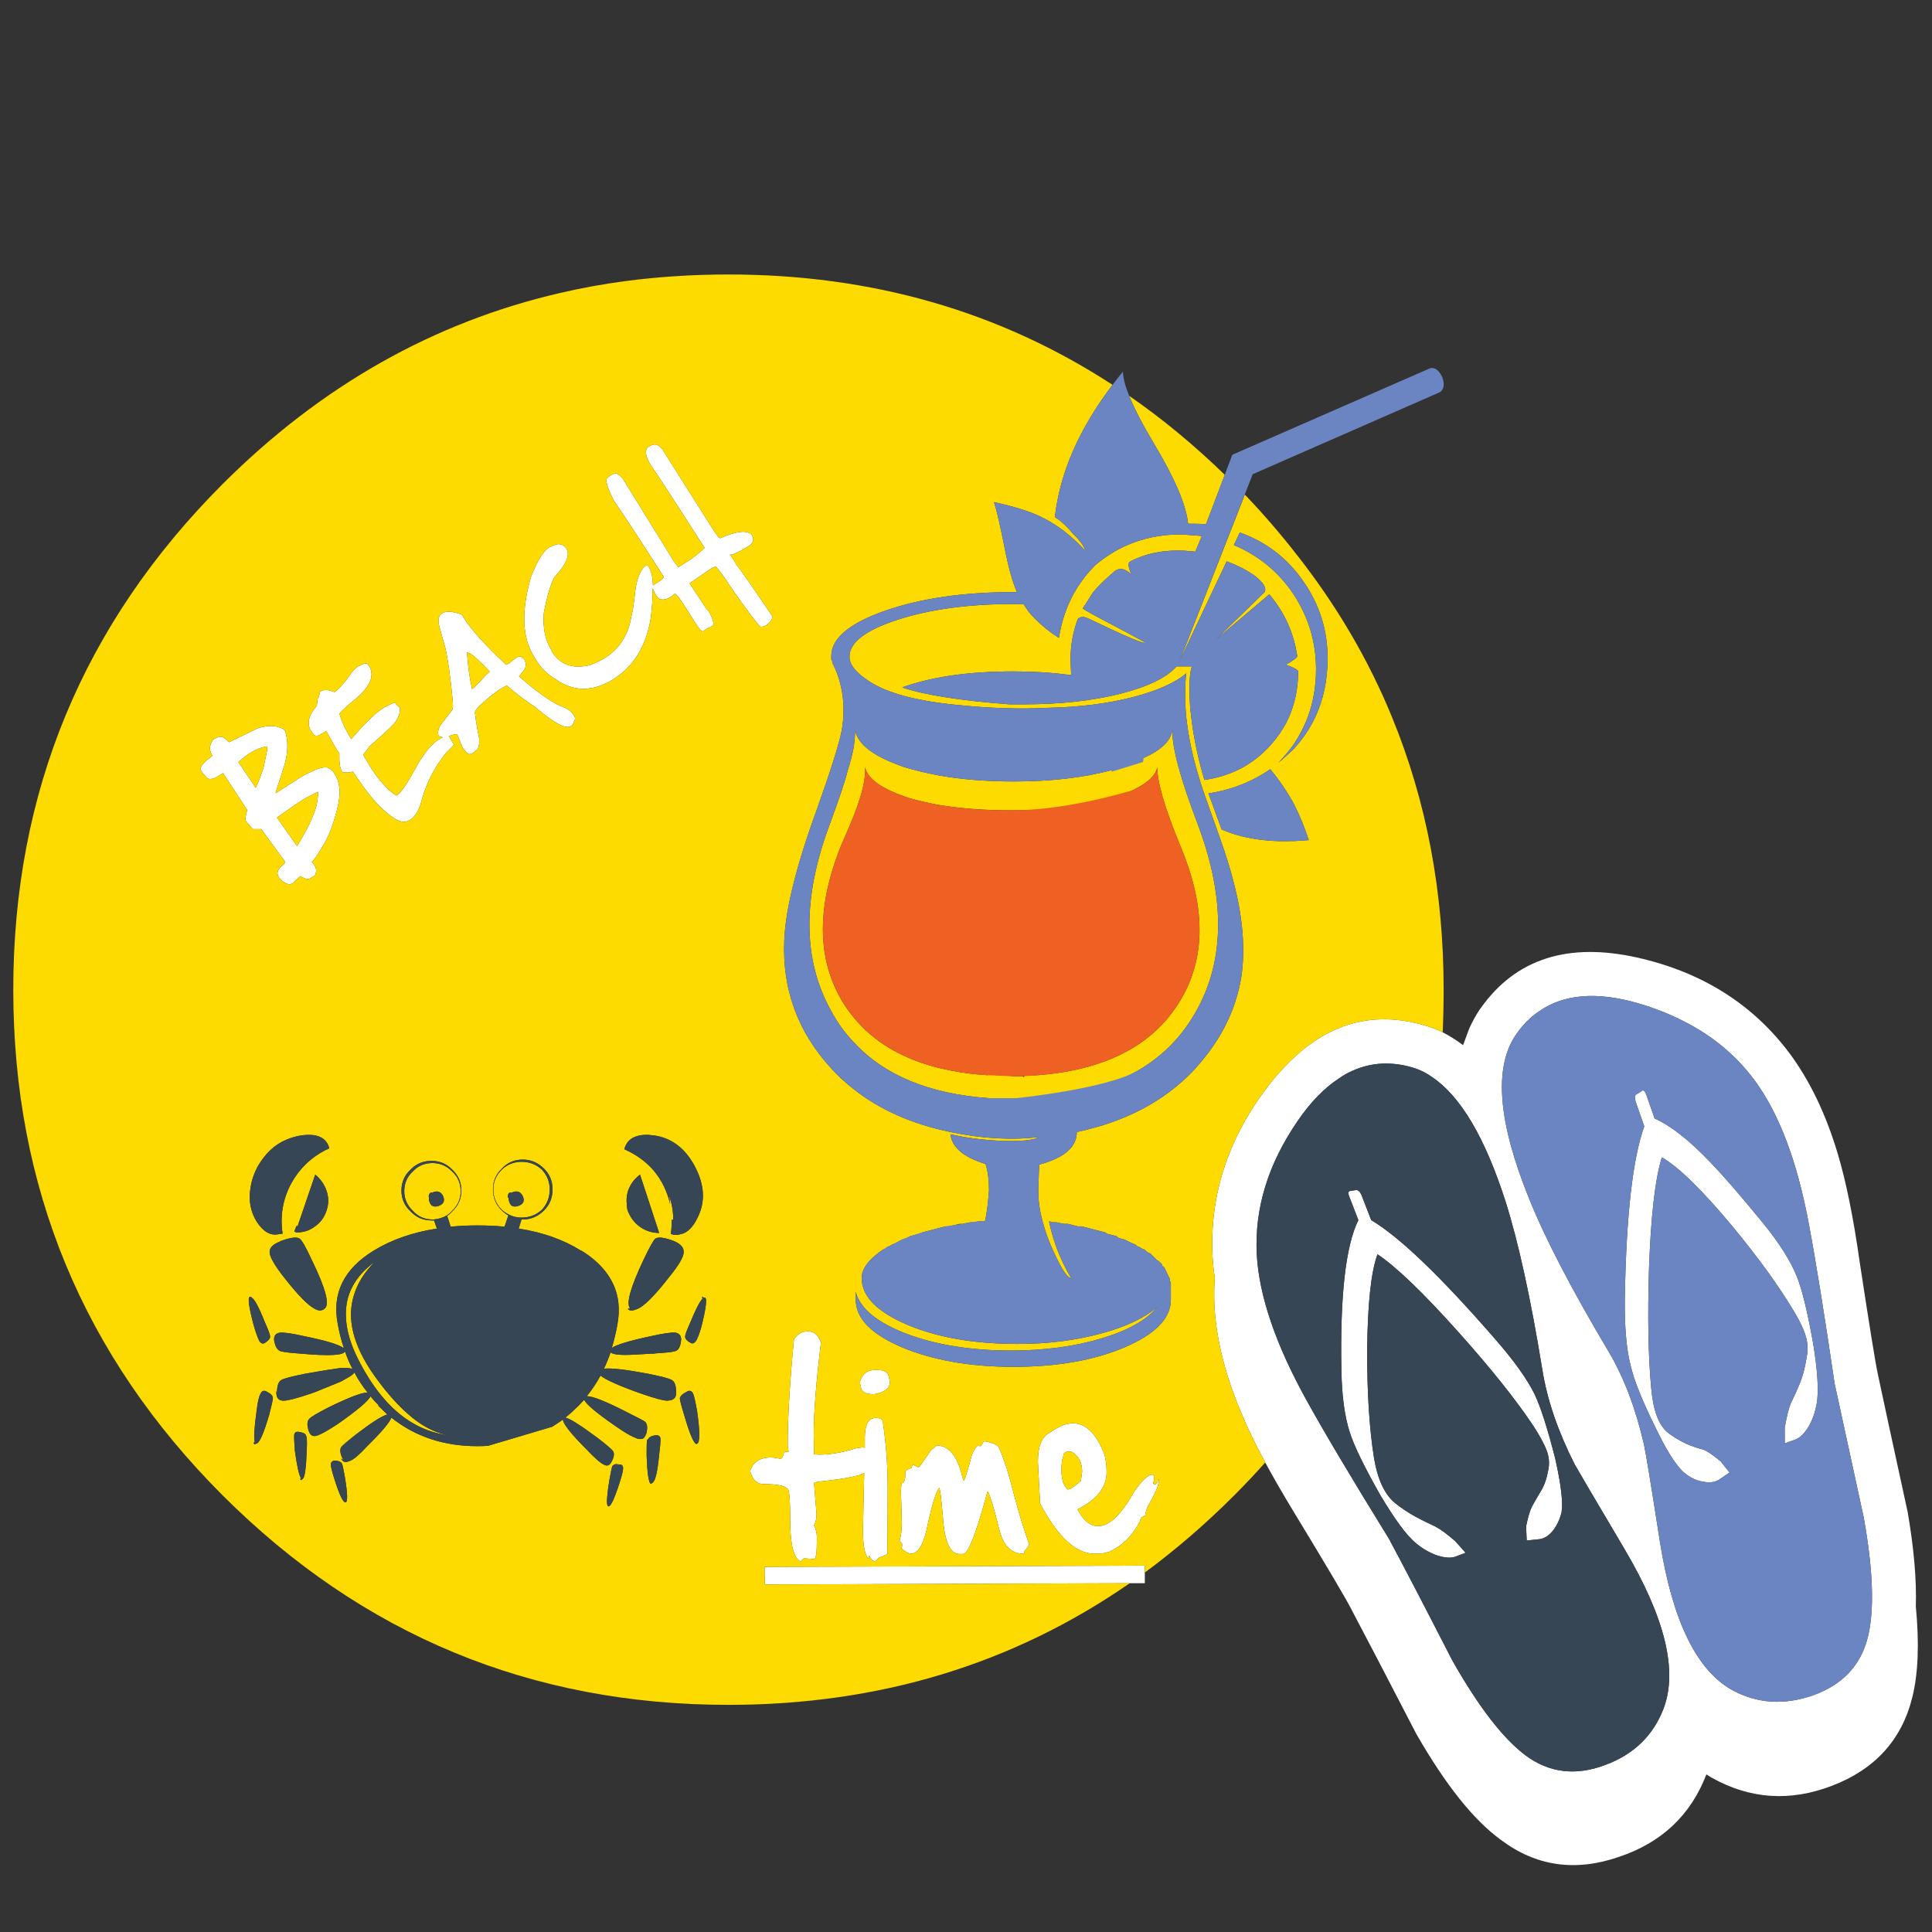 <?xml version="1.0" encoding="utf-8"?>
<!-- Generator: Adobe Illustrator 16.0.0, SVG Export Plug-In . SVG Version: 6.00 Build 0)  -->
<!DOCTYPE svg PUBLIC "-//W3C//DTD SVG 1.1//EN" "http://www.w3.org/Graphics/SVG/1.1/DTD/svg11.dtd">
<svg version="1.1" id="Layer_1" xmlns="http://www.w3.org/2000/svg" xmlns:xlink="http://www.w3.org/1999/xlink" x="0px" y="0px"
	 width="300px" height="300px" viewBox="0 0 300 300" enable-background="new 0 0 300 300" xml:space="preserve">
<rect x="0" y="0" width="300" height="300" fill="#333333" stroke="none"/>
<g>
	<path fill-rule="evenodd" clip-rule="evenodd" fill="#FFFFFF" d="M111.848,83.565c2.531-1.104,4.154-1.283,4.869-0.536
		c0.421,0.681,0.292,1.25-0.39,1.704l-0.195,0.146c-1.72,1.006-2.628,1.412-2.726,1.217h-0.049v0.097
		c0.065,0,0.308,0.341,0.73,1.022l0.244,0.438c0.746,0.941,2.499,3.457,5.258,7.546l0.34,0.487c0,0.454-0.292,0.909-0.876,1.363
		c-0.649,0.357-1.055,0.373-1.217,0.048c-1.363-1.655-3.165-4.154-5.404-7.497c-0.812-1.104-1.25-1.656-1.314-1.656l-0.682,0.341
		l-3.359,2.289l2.629,3.992l0.292,0.292c0.747,1.298,0.958,2.077,0.633,2.337l-1.022,0.487l-0.39,0.341
		c-0.227,0.13-0.763-0.487-1.607-1.85l-0.632-1.022c-1.233-1.98-1.963-2.97-2.191-2.97l-0.487,0.438
		c-0.779,0.487-1.444,0.6-1.996,0.34l-0.341-0.389c-0.324-0.52-0.519-0.925-0.583-1.217c-0.033,0.26-0.066,0.536-0.098,0.828
		c0.098,0.13,0.032,1.298-0.194,3.505c-0.649,4.479-2.597,7.741-5.842,9.786c-3.214,1.98-6.2,1.98-8.958,0
		c-1.332-0.779-2.386-1.833-3.165-3.165l-0.195-0.341c-1.851-2.921-2.012-7.043-0.487-12.366c0.974-2.5,1.932-4.041,2.873-4.625
		l0.243-0.097c1.039-0.584,1.833-0.487,2.386,0.292l0.049,0.097c0.519,0.974-0.098,2.402-1.851,4.285
		c-0.649,1.136-1.217,3.035-1.704,5.696c-0.163,2.24,0.211,4.106,1.12,5.599l0.195,0.438c1.331,2.013,3.327,2.661,5.988,1.947
		c0.974-0.389,1.656-0.714,2.045-0.974c2.402-1.46,3.83-3.7,4.284-6.719c0.163-0.454,0.374-1.866,0.633-4.235
		c0.324-1.882,0.908-3.083,1.752-3.603l0.195,0.195c0.486,0.746,0.729,1.752,0.73,3.019c0-0.032,0.017-0.049,0.048-0.049l1.168-0.73
		c0.357-0.325,0.52-0.503,0.487-0.535c-3.213-5.031-5.793-8.975-7.741-11.831l-0.048-0.098c-1.04-2.045-1.364-3.197-0.974-3.457
		l0.34-0.292c0.747-0.487,1.185-0.551,1.315-0.195c0.194,0.032,0.455,0.26,0.779,0.682l7.79,12.609l0.779,1.071l0.195-0.146
		c1.623-0.941,2.921-1.898,3.895-2.872c-4.447-6.946-7.222-11.214-8.325-12.805l-0.195-0.292c-0.649-1.168-0.762-1.996-0.341-2.483
		l0.293-0.195c0.681-0.422,1.25-0.357,1.704,0.195c0.129,0,0.324,0.244,0.584,0.73l7.79,12.317
		C111.442,83.29,111.75,83.63,111.848,83.565z M89.111,112.046c0.032,0.098-0.081,0.309-0.34,0.633l-0.195,0.098
		c-0.779,0.455-2.597-0.536-5.452-2.97c-1.266-0.812-2.744-1.931-4.43-3.359l-1.023,0.536c-2.855,2.077-4.154,3.359-3.895,3.846
		c0,0.422,0.211,1.721,0.633,3.895c0.064,1.006-0.146,1.656-0.633,1.947l-0.194,0.146c-0.455,0.358-0.828,0.374-1.12,0.049
		l-0.535-0.633c-0.098-0.13-0.406-0.861-0.925-2.191c-0.064-0.098-0.503-0.016-1.314,0.243l0.779,1.314
		c0.032,0.065-0.342,0.471-1.121,1.217c-1.915,2.272-3.277,5.015-4.089,8.228c-0.389,1.039-0.876,1.769-1.461,2.191l-0.389,0.195
		c-0.811,0.519-2.126-0.065-3.943-1.753c-1.234-1.071-2.792-3.035-4.675-5.891c-0.356,0.194-0.908,0.227-1.654,0.098l-0.05-0.098
		c-0.292-0.552-0.421-1.363-0.389-2.434v-0.39l-0.341-0.438l-1.704-3.019v-0.048l-0.389,0.341l-0.292,0.097
		c-0.649,0.487-1.12,0.471-1.412-0.049l-0.292-0.389c-0.649-1.136-0.341-2.418,0.924-3.846l0.146-1.12
		c0.097,0,0.211-0.341,0.34-1.022l0.049-0.098c0.584-0.325,1.314-0.292,2.191,0.098h0.048c0.747-0.552,1.639-1.575,2.678-3.067
		c0.292-0.39,0.632-0.714,1.022-0.974l0.195-0.048c0.519-0.324,0.908-0.422,1.168-0.292l0.292,0.34
		c0.941,1.558,0.097,3.376-2.532,5.453c-1.493,1.234-2.174,1.915-2.044,2.045c0.324,1.104,0.828,2.223,1.509,3.359l0.292,0.487
		c2.174-2.564,3.912-4.219,5.21-4.966c1.038-0.552,1.574-0.779,1.606-0.682l0.195,0.292c0.163,0.195,0.341,0.324,0.536,0.39
		c0.098,0.844-0.211,1.704-0.924,2.58c-0.553,0.617-1.802,1.769-3.75,3.457l-1.022,1.364l0.925,1.558
		c0.876,1.493,1.931,2.824,3.165,3.992l1.022,0.779l0.195-0.098c0.616-0.421,1.558-1.801,2.823-4.138
		c1.234-2.272,2.467-3.781,3.701-4.528c0.194-0.13,0.389-0.227,0.584-0.292c-0.39-0.032-0.633-0.129-0.73-0.292
		c-0.129-0.487-0.016-1.023,0.341-1.607l1.802-2.337c0.129-0.162,0.146-0.747,0.048-1.752c-0.357-3.603-0.73-6.232-1.12-7.887
		L68.176,97.1c-0.194-0.908-0.048-1.525,0.438-1.85l0.098-0.049c0.616-0.357,1.623-0.276,3.019,0.244l0.243,0.438
		c1.071,1.753,3.279,4.203,6.621,7.352l0.39-0.195l1.217-0.925c0.487-0.26,0.795-0.211,0.925,0.146c0.129-0.065,0.194-0.065,0.194,0
		c0.487,0.747,0.422,1.444-0.194,2.093l-0.536,0.682c2.824,2.434,4.966,3.959,6.427,4.576c1.038,0.357,1.736,0.844,2.093,1.46
		C89.338,111.43,89.338,111.754,89.111,112.046z M72.51,101.287c0.163,2.239,0.422,4.122,0.778,5.647v0.049l0.098-0.049
		c0.324-0.227,1.071-0.99,2.239-2.289l0.438-0.34c-1.493-1.591-2.515-2.532-3.067-2.824L72.51,101.287z M224.021,160.294
		c1.07,0.552,2.125,1.218,3.164,1.996l0.975-2.629c0.519-1.104,1.006-1.996,1.46-2.678c0.097-0.162,0.211-0.324,0.341-0.487
		c5.42-7.627,13.535-10.224,24.343-7.79c10.029,2.273,17.899,7.239,23.612,14.899c3.116,4.219,5.583,9.348,7.4,15.384
		c1.331,4.415,2.483,10.078,3.457,16.992c1.525,9.996,2.467,15.806,2.823,17.429c0.877,4.122,2.418,11.246,4.625,21.373
		c0.974,5.647,1.396,10.532,1.266,14.654c0.553,5.714,0.374,10.403-0.535,14.071c-1.623,6.621-5.776,11.214-12.463,13.777
		c-6.492,2.5-12.707,2.094-18.647-1.218l-0.876-0.535c-2.434,6.329-6.962,10.598-13.583,12.805
		c-6.752,2.337-12.854,1.461-18.306-2.629c-4.22-3.051-8.602-8.536-13.146-16.456c-4.771-9.218-8.147-15.692-10.127-19.425
		c-0.746-1.493-3.732-6.541-8.958-15.142c-1.655-2.727-3.115-5.258-4.382-7.596c-1.525-2.824-2.759-5.371-3.7-7.644
		c-2.499-5.874-3.895-11.425-4.187-16.649c-0.065-1.461-0.049-2.906,0.048-4.335c-0.162-1.135-0.275-2.238-0.34-3.31
		c-0.487-9.542,2.386-18.37,8.617-26.485c0.649-0.877,1.331-1.688,2.045-2.435c6.426-7.14,13.843-9.478,22.249-7.01
		C222.138,159.482,223.079,159.84,224.021,160.294z M220.612,166.233c-0.422-0.193-0.86-0.356-1.315-0.486
		c-3.277-0.941-6.345-0.779-9.201,0.486c-0.779,0.325-1.525,0.747-2.239,1.267c-2.239,1.461-4.35,3.635-6.329,6.523
		c-4.609,6.687-6.735,13.6-6.378,20.741c0.357,6.458,2.938,14.021,7.741,22.687c2.727,4.934,6.994,12.106,12.804,21.52
		c2.11,3.927,5.388,10.224,9.835,18.891c4.09,7.205,7.871,12.105,11.344,14.702c3.668,2.727,7.789,3.229,12.366,1.51
		c4.414-1.624,7.433-4.527,9.056-8.716c2.272-5.874,0.275-14.118-5.988-24.731c-4.609-7.79-7.206-12.204-7.79-13.242
		c-2.597-5.129-4.269-10.014-5.015-14.655c-1.817-11.165-3.732-19.912-5.744-26.241c-3.182-9.899-6.995-16.326-11.441-19.28
		C221.764,166.817,221.196,166.493,220.612,166.233z M211.41,185.562l1.51,3.895c4.414,2.631,10.808,8.764,19.183,18.404
		c2.953,3.375,5.014,6.248,6.183,8.617c0.974,2.077,2.045,5.421,3.213,10.029c0.909,4.057,1.234,6.832,0.974,8.325
		c-0.26,1.072-0.698,2.013-1.314,2.823c-0.714,0.877-1.477,1.331-2.288,1.363l-1.802,0.195l-0.097-2.19
		c0.292-1.461,0.6-2.499,0.925-3.116c0.26-0.487,0.73-1.298,1.411-2.435c0.52-0.877,0.894-1.964,1.12-3.262
		c0.195-0.974,0.114-1.947-0.243-2.921c-0.357-1.006-1.088-2.354-2.19-4.041c-2.727-4.057-6.557-8.845-11.49-14.362
		c-5.518-6.167-9.721-10.208-12.609-12.122c-1.006,2.725-1.542,7.756-1.607,15.093c0,6.62,0.357,12.138,1.072,16.553
		c0.519,3.18,1.558,5.469,3.116,6.863c0.94,0.78,2.076,1.543,3.407,2.289c0.974,0.52,1.964,1.006,2.97,1.461
		c0.812,0.422,1.85,1.185,3.116,2.288l1.606,1.802l-1.656,0.632c-0.778,0.228-1.769,0.13-2.969-0.292
		c-1.169-0.454-2.224-1.087-3.165-1.898c-1.395-1.169-3.213-3.636-5.452-7.4c-2.467-4.35-4.042-7.578-4.724-9.688
		c-0.811-2.499-1.249-5.712-1.313-9.641c-0.228-11.554,0.649-19.344,2.629-23.369l-1.412-3.651
		c-0.228-0.584-0.163-0.875,0.195-0.875l0.875-0.146C210.907,184.784,211.184,185.042,211.41,185.562z M166.571,221.005
		c2.076,0,3.732,1.656,4.966,4.966c0.194,0.877,0.292,1.688,0.292,2.435c0.098,2.401-1.396,4.382-4.479,5.94v0.098
		c0.876,1.687,1.932,2.531,3.165,2.531c1.752,0,3.619-1.786,5.599-5.355c1.233-1.754,2.158-2.629,2.774-2.629h0.146l0.146,0.194
		v0.73l-0.097,0.341c0,0.13,0.064,0.211,0.195,0.243c0.324,0,0.503-0.26,0.535-0.779h0.146v0.049c0,0.813-0.569,2.175-1.704,4.09
		c-0.228,0.487-0.374,0.974-0.438,1.461c-0.52,0.227-0.778,0.503-0.778,0.828c-1.104,2.238-2.711,3.846-4.82,4.819
		c-0.649,0.194-1.218,0.292-1.704,0.292h-0.585c-2.855,0-5.663-2.597-8.422-7.789l-0.342-6.476c0-2.435,0.617-3.944,1.851-4.528
		C164.38,221.492,165.565,221.005,166.571,221.005z M153.085,223.829c1.298,0.292,1.979,0.634,2.045,1.022
		c0.681,1.396,1.443,3.765,2.288,7.108c0.746,2.856,1.541,5.469,2.386,7.838c0,0.13-0.243,0.486-0.73,1.071
		c0,0.26-0.065,0.39-0.195,0.39c-1.882,0-3.132-1.299-3.748-3.895c-0.682-2.824-1.249-4.739-1.704-5.745h-0.098
		c-1.721,6.458-2.986,9.688-3.797,9.688h-0.537c-1.46,0-2.32-1.915-2.58-5.745c-0.26-3.02-0.455-4.527-0.585-4.527
		c-0.487,0.648-1.054,2.435-1.704,5.355c-0.583,3.147-1.443,4.771-2.58,4.868c-0.422,0-0.941-0.276-1.559-0.828l0.098-0.39v-0.292
		l-0.39-0.535c0.228-0.746,0.342-1.688,0.342-2.823l-0.146-4.967l0.097-1.119c0.39,0,0.585-0.454,0.585-1.363v-0.39
		c0-0.162,0.324-0.373,0.974-0.634c0.032-0.291,0.129-0.438,0.292-0.438l0.779,0.391c0.163-0.099,0.811-0.991,1.947-2.678
		l0.877-0.73c1.85,0,3.165,1.558,3.943,4.673l0.195,0.729h0.146c0.292-0.713,0.682-2.012,1.168-3.895
		c0.26-0.681,0.553-1.168,0.877-1.461l0.535,0.05l0.438-0.73H153.085z M164.817,228.211c0,1.493,0.325,2.516,0.974,3.067
		c0.391,0,1.072-0.438,2.046-1.314l0.194-1.412c0-1.461-0.536-2.499-1.606-3.115l-0.39-0.05c-0.616,0-0.925,0.228-0.925,0.682
		C164.916,226.62,164.817,227.334,164.817,228.211z M125.529,206.74c0.876,0,1.525,0.568,1.947,1.704
		c-0.747,6.199-1.12,10.938-1.12,14.217l0.049,3.164l0.779,0.049c1.752,0,3.651-0.324,5.696-0.974l0.974-0.146
		c0.163,0,0.309,0.017,0.438,0.049v-1.558c0-2.045,0.568-3.067,1.704-3.067c0.747,0,1.12,0.26,1.12,0.779
		c0.487,3.375,0.73,6.783,0.73,10.224l-0.05,10.078c-0.259,0.194-0.713,0.405-1.362,0.633l-0.487,0.535h-0.049
		c-0.357,0-0.666-0.308-0.925-0.925c0,0.325-0.048,0.486-0.146,0.486c-0.552-0.616-0.828-2.044-0.828-4.283l0.195-9.007
		c-0.39,0.26-0.909,0.438-1.559,0.535c-0.682,0.228-2.629,0.52-5.842,0.876c0,0.098-0.129,0.146-0.389,0.146l0.389,4.868
		c0,0.649-0.129,1.233-0.389,1.754c0.292,0.551,0.438,1.151,0.438,1.801v0.73c0,1.752-0.146,2.646-0.438,2.678l-1.51-0.099
		c-0.129,0-0.324,0.163-0.584,0.487c-1.071-0.552-1.607-2.678-1.607-6.378c0-3.277-0.146-4.917-0.438-4.917
		c-0.357-0.486-1.591-0.73-3.701-0.73c-0.974,0-1.655-0.632-2.044-1.898v-0.243c0.487-1.331,1.557-1.996,3.213-1.996
		c0.876,0.064,1.315,0.146,1.315,0.243c0.324,0,0.552-0.324,0.681-0.974l0.195-0.146h0.535l-0.146-0.974
		c0-4.285,0.324-9.787,0.974-16.506c0.584-0.812,1.266-1.217,2.044-1.217H125.529z M138.187,214.579
		c0,0.974-0.795,1.607-2.386,1.898h-0.438c-1.135-0.033-1.704-0.47-1.704-1.314l-0.097-0.243v-0.438
		c0.358-1.17,1.137-1.754,2.337-1.754h0.34c1.006,0,1.59,0.309,1.753,0.926L138.187,214.579z M118.712,243.304l59.056-0.195v2.727
		l-59.007,0.195L118.712,243.304z M254.887,169.447c0.261-0.26,0.504-0.098,0.73,0.487l1.314,3.748
		c2.499,1.104,5.388,3.376,8.666,6.816c1.979,2.044,4.723,5.209,8.228,9.494c2.5,3.082,4.236,5.842,5.21,8.276
		c0.812,2.044,1.655,5.534,2.531,10.467c0.682,4.22,0.86,7.287,0.536,9.201c-0.228,1.299-0.633,2.468-1.218,3.506
		c-0.649,1.104-1.347,1.802-2.093,2.093l-1.655,0.585v-2.434c0.292-1.688,0.6-2.938,0.925-3.75c0.52-1.038,0.99-2.076,1.411-3.115
		c0.455-1.104,0.796-2.386,1.023-3.846c0.26-1.169,0.243-2.272-0.05-3.311c-0.292-1.104-0.908-2.435-1.85-3.993
		c-2.305-3.895-5.55-8.374-9.736-13.437c-4.706-5.615-8.31-9.121-10.81-10.517c-1.038,3.311-1.704,9.088-1.996,17.332
		c-0.227,7.497-0.112,13.648,0.342,18.451c0.292,3.441,1.136,5.746,2.531,6.914c0.877,0.682,1.867,1.282,2.97,1.803
		c0.845,0.356,1.704,0.648,2.581,0.875c0.714,0.292,1.623,0.909,2.726,1.85l1.364,1.704l-1.559,1.071
		c-0.682,0.455-1.558,0.568-2.63,0.342c-0.974-0.162-1.897-0.601-2.774-1.315c-1.266-1.038-2.774-3.392-4.528-7.059
		c-2.076-4.188-3.375-7.434-3.895-9.737c-0.648-2.564-0.941-6.086-0.876-10.565c0.228-12.724,1.233-21.552,3.019-26.484
		l-1.363-3.896c-0.13-0.649-0.081-1.006,0.146-1.07L254.887,169.447z M261.459,158.591c-2.207-1.137-4.593-2.078-7.156-2.824
		c-6.361-1.817-11.441-1.411-15.239,1.217c-1.428,0.941-2.678,2.207-3.748,3.798c-3.376,5.063-2.678,13.485,2.094,25.268
		c2.499,6.231,6.621,14.168,12.365,23.809c2.37,3.991,4.204,8.811,5.502,14.459c0.292,1.33,1.12,6.378,2.482,15.141
		c1.948,12.204,5.665,19.848,11.149,22.932c3.896,2.142,8.082,2.434,12.562,0.876c4.608-1.623,7.465-4.641,8.568-9.055
		c1.038-4.188,0.827-10.371-0.633-18.55c-2.077-9.543-3.586-16.488-4.527-20.838c-1.623-10.971-2.954-19.215-3.993-24.732
		c-1.817-9.77-4.642-17.234-8.472-22.396C269.558,163.864,265.906,160.83,261.459,158.591z M43.25,112.923
		c0.552,0.13,0.86,0.309,0.925,0.536h0.097c0.519,1.72,0.454,3.603-0.195,5.647l-1.266,3.895v0.049l0.146,0.097l0.049-0.097
		l3.798-2.435c2.207-1.233,3.602-1.688,4.187-1.363c0.421,0.227,0.73,0.503,0.925,0.828l0.097,0.195
		c0.844,1.331,0.941,3.181,0.292,5.55c-0.616,2.435-1.395,4.366-2.336,5.794c-0.78,1.331-1.299,2.061-1.559,2.191v0.048
		c0.163,0.13,0.292,0.292,0.39,0.487c0.324,0.422,0.373,0.941,0.146,1.558l-0.875,0.537c-0.26,0.129-0.649,0.048-1.169-0.244
		l-0.292-0.146l-1.168,1.12l-0.146,0.049c-0.324,0.227-0.859,0.048-1.606-0.536c-0.195-0.163-0.341-0.357-0.438-0.584
		c-0.292-0.422-0.179-0.925,0.34-1.51c0.52-0.39,0.748-0.649,0.682-0.779l-3.7-5.063h-1.314l-1.072-1.266
		c-0.129-0.228-0.064-0.795,0.195-1.704l-3.749-5.745l-0.584,0.389c-1.039,0.649-1.72,0.714-2.044,0.195l-0.585-0.633l-0.194-0.34
		c-0.261-0.487,0.292-1.217,1.654-2.191l0.098-0.097l-0.048-0.098c-0.487-0.811-0.422-1.623,0.194-2.434l0.39-0.195
		c0.616-0.389,1.217-0.259,1.801,0.39c0.13,0.194,0.243,0.26,0.341,0.194l4.382-2.142C41.367,112.679,42.438,112.631,43.25,112.923z
		 M41.449,115.893c-0.909,0.162-1.834,0.536-2.776,1.12c-0.747,0.551-1.298,0.99-1.655,1.314l2.678,3.992
		c0.26-0.422,0.666-1.444,1.217-3.067l0.585-2.824l-0.048-0.39V115.893z M46.122,131.375c1.558-2.467,2.564-4.561,3.018-6.281
		c0.163-0.682,0.244-1.396,0.244-2.142l-2.044,1.022c-1.168,0.747-2.613,1.737-4.333,2.97L46.122,131.375z"/>
	<path fill-rule="evenodd" clip-rule="evenodd" fill="#FDDA00" d="M111.848,83.565c-0.098,0.065-0.406-0.276-0.925-1.022
		l-7.79-12.317c-0.26-0.487-0.455-0.73-0.584-0.73c-0.455-0.552-1.023-0.617-1.704-0.195l-0.293,0.195
		c-0.421,0.487-0.308,1.314,0.341,2.483l0.195,0.292c1.103,1.591,3.877,5.858,8.325,12.805c-0.974,0.974-2.271,1.931-3.895,2.872
		l-0.195,0.146l-0.779-1.071l-7.79-12.609c-0.324-0.422-0.584-0.65-0.779-0.682c-0.13-0.356-0.568-0.292-1.315,0.195l-0.34,0.292
		c-0.39,0.26-0.066,1.412,0.974,3.457l0.048,0.098c1.948,2.856,4.528,6.8,7.741,11.831c0.033,0.032-0.13,0.21-0.487,0.535
		l-1.168,0.73c-0.031,0-0.048,0.017-0.048,0.049c-0.001-1.267-0.245-2.272-0.73-3.019l-0.195-0.195
		c-0.845,0.52-1.428,1.721-1.752,3.603c-0.26,2.369-0.471,3.781-0.633,4.235c-0.455,3.019-1.882,5.258-4.284,6.719
		c-0.39,0.26-1.071,0.584-2.045,0.974c-2.661,0.714-4.657,0.065-5.988-1.947l-0.195-0.438c-0.909-1.493-1.283-3.359-1.12-5.599
		c0.487-2.661,1.055-4.56,1.704-5.696c1.752-1.882,2.37-3.311,1.851-4.285l-0.049-0.097c-0.552-0.779-1.347-0.876-2.386-0.292
		l-0.243,0.097c-0.941,0.584-1.899,2.126-2.873,4.625c-1.525,5.323-1.363,9.445,0.487,12.366l0.195,0.341
		c0.779,1.331,1.833,2.386,3.165,3.165c2.758,1.98,5.744,1.98,8.958,0c3.245-2.045,5.193-5.306,5.842-9.786
		c0.226-2.208,0.292-3.375,0.194-3.505c0.032-0.292,0.065-0.567,0.098-0.828c0.064,0.292,0.259,0.698,0.583,1.217l0.341,0.389
		c0.552,0.26,1.217,0.146,1.996-0.34l0.487-0.438c0.228,0,0.958,0.99,2.191,2.97l0.632,1.022c0.844,1.363,1.38,1.98,1.607,1.85
		l0.39-0.341l1.022-0.487c0.324-0.26,0.113-1.039-0.633-2.337l-0.292-0.292l-2.629-3.992l3.359-2.289l0.682-0.341
		c0.065,0,0.503,0.552,1.314,1.656c2.239,3.343,4.041,5.842,5.404,7.497c0.163,0.325,0.568,0.309,1.217-0.048
		c0.584-0.455,0.876-0.909,0.876-1.363l-0.34-0.487c-2.76-4.09-4.512-6.605-5.258-7.546l-0.244-0.438
		c-0.422-0.682-0.666-1.022-0.73-1.022v-0.097h0.049c0.098,0.195,1.006-0.211,2.726-1.217l0.195-0.146
		c0.682-0.455,0.811-1.023,0.39-1.704C116.002,82.283,114.379,82.462,111.848,83.565z M97.145,43.643
		c5.194-0.681,10.517-1.022,15.969-1.022c22.233,0,42.113,5.712,59.64,17.138c-5.193,6.816-8.18,13.664-8.958,20.545
		c0.941,0.584,1.866,1.428,2.775,2.532c1.135,1.104,1.785,1.997,1.947,2.678c-2.11-2.305-4.365-4.041-6.768-5.209
		c-1.785-0.876-4.252-1.655-7.4-2.337c0.422,1.298,0.974,3.684,1.655,7.157c0.585,2.986,1.217,5.258,1.898,6.816h-0.535
		c-7.79,0-14.46,0.974-20.009,2.921c-5.518,1.947-8.277,4.284-8.277,7.011v0.535l0.146,0.244v0.243l0.098,0.098v0.194l0.146,0.098
		v0.195l0.146,0.194c1.331,3.051,1.688,6.329,1.071,9.834c-0.421,2.11-1.72,6.216-3.895,12.317
		c-3.148,8.634-4.82,15.369-5.014,20.205c-0.325,7.563,2.077,14.152,7.205,19.767c1.071,1.2,2.256,2.305,3.554,3.311
		c4.058,3.213,9.072,5.437,15.044,6.67c4.933,1.039,9.526,1.299,13.778,0.778c-0.908,0.521-2.953,0.715-6.135,0.585
		c-2.953-0.163-5.501-0.503-7.643-1.022c0.227,2.045,2.044,3.587,5.453,4.625c0.357,1.104,0.535,2.467,0.535,4.089
		c-0.162,2.208-0.373,3.814-0.632,4.821h-1.023l-0.633,0.146h-0.633l-1.169,0.243h-0.487l-1.654,0.389h-0.537l-3.553,0.927
		l-0.536,0.243l-1.363,0.341l-0.438,0.292l-0.827,0.243l-1.169,0.632l-0.39,0.146l-0.389,0.244l-0.39,0.146l-0.244,0.243
		l-0.389,0.146c-2.208,1.493-3.311,2.969-3.311,4.429c0,2.824,2.37,5.243,7.108,7.256c4.674,1.979,10.387,2.969,17.138,2.969
		c4.674,0,9.023-0.552,13.048-1.654c3.798-1.039,6.67-2.402,8.618-4.09c-1.656,2.012-4.528,3.635-8.618,4.868
		c-4.188,1.266-8.877,1.899-14.07,1.899c-6.231,0-11.636-0.861-16.212-2.581c-4.609-1.753-7.254-3.928-7.936-6.523v1.218
		c0,2.888,2.402,5.355,7.206,7.399c4.836,2.012,10.597,3.019,17.283,3.019c6.751,0,12.496-1.007,17.235-3.019
		c4.803-2.044,7.205-4.512,7.205-7.399v-2.678l-0.146-0.244v-0.293l-0.877-1.801l-0.292-0.243l-0.098-0.293l-0.536-0.487
		l-0.243-0.146l-1.022-1.021l-0.291-0.098l-0.342-0.243l-0.243-0.243l-0.39-0.146l-0.39-0.243l-0.389-0.146l-0.243-0.244
		l-0.391-0.146l-1.313-0.632l-0.877-0.243l-0.39-0.292l-1.363-0.341l-0.39-0.243l-3.603-0.927h-0.633l-1.509-0.389h-0.633
		l-1.169-0.243h-0.633l-0.39-0.146h-0.097c0,0.194,0.032,0.373,0.097,0.534c0.616,2.824,1.721,5.584,3.312,8.276
		c-0.585,0-1.526-1.443-2.824-4.332c-0.616-1.331-1.104-2.646-1.461-3.944c-0.552-1.85-0.827-3.634-0.827-5.355l0.146-3.991
		c3.895-1.039,5.842-2.727,5.842-5.063c7.53-1.591,13.567-4.771,18.112-9.543c0.129-0.129,0.26-0.275,0.389-0.438
		c3.862-4.252,6.216-8.975,7.06-14.168c0.617-4.251,0.228-9.088-1.169-14.509c-0.519-2.077-1.249-4.43-2.19-7.059
		c-1.071-3.051-1.898-5.388-2.483-7.01c-1.33-3.895-2.207-7.53-2.629-10.906c-0.032-0.292-0.064-0.568-0.097-0.828
		c-0.228-2.401-0.228-4.657,0-6.767c-1.688,1.46-4.446,2.694-8.277,3.7c-3.927,1.006-8.324,1.558-13.193,1.655
		c-4.284,0.228-8.958,0.081-14.021-0.438c-6.784-0.649-11.539-1.996-14.265-4.041c-1.688-1.168-2.532-2.321-2.532-3.457
		c0-2.207,2.5-4.122,7.498-5.745c5.031-1.623,11.019-2.435,17.965-2.435h1.558l0.779,1.169c1.299,1.558,2.872,2.921,4.723,4.089
		c0.682-4.414,2.548-8.163,5.599-11.247c3.765-3.213,8.229-4.82,13.389-4.82l3.213,0.243l-1.021,2.435l-1.656-0.146
		c-3.148-0.162-5.956,0.389-8.423,1.655c-0.421,0.162-0.372,0.844,0.146,2.045c-0.941-0.941-1.801-1.12-2.58-0.536
		c-1.623,1.396-2.759,2.516-3.408,3.359l-1.558,2.435c0.097,0.162,1.801,1.104,5.111,2.824l4.626,2.482
		c-0.098,0.292-2.922-0.892-8.472-3.554c-0.941-0.52-1.623-0.552-2.045-0.098c-0.746,2.013-1.12,4.106-1.12,6.281l0.099,2.386
		h-0.342c-2.694-0.357-5.566-0.536-8.617-0.536c-6.946,0-12.707,0.828-17.283,2.483c3.408,1.168,8.958,2.044,16.65,2.629h2.19
		c5.615,0,10.582-0.535,14.897-1.606c4.382-1.104,7.336-2.532,8.861-4.284h2.386c-0.39,1.039-0.47,3.294-0.243,6.767
		c0.064,0.357,0.113,0.714,0.146,1.071c0.032,0.26,0.065,0.536,0.098,0.828c0.39,2.921,1.039,5.907,1.948,8.958
		c4.154-0.584,7.595-2.402,10.32-5.453c0.974-1.104,1.785-2.272,2.435-3.505c0.13-0.26,0.26-0.536,0.39-0.828
		c0.941-2.174,1.411-4.527,1.411-7.059c0-0.227-0.648-0.584-1.947-1.071c0.357-0.129,0.747-0.356,1.169-0.681
		c0.422-0.26,0.633-0.471,0.633-0.633c-0.519-3.571-1.963-6.768-4.333-9.591l-8.276,7.01l7.546-7.351
		c0.324-0.617-0.162-1.445-1.46-2.483c-1.266-0.909-2.743-1.672-4.431-2.289l-7.254,15.336l10.077-25.706
		c2.792,2.921,5.405,5.939,7.839,9.055c6.297,7.952,11.295,16.439,14.995,25.462c5.355,13.016,8.033,27.134,8.033,42.356
		c0,2.241-0.049,4.448-0.146,6.622c-0.941-0.454-1.883-0.812-2.824-1.07c-8.406-2.468-15.823-0.13-22.249,7.01
		c-0.714,0.747-1.396,1.558-2.045,2.435c-6.231,8.115-9.104,16.943-8.617,26.485c0.064,1.071,0.178,2.175,0.34,3.31
		c-0.097,1.429-0.113,2.874-0.048,4.335c0.292,5.225,1.688,10.775,4.187,16.649c0.941,2.272,2.175,4.819,3.7,7.644
		c-1.525,1.721-3.133,3.425-4.819,5.112c-4.447,4.446-9.072,8.439-13.876,11.977v-1.071l-59.056,0.195l0.049,2.727l56.67-0.195
		c-18.177,12.594-38.949,18.891-62.318,18.891c-30.64,0-56.816-10.841-78.531-32.522c-21.681-21.682-32.521-47.858-32.521-78.531
		c0-30.638,10.84-56.815,32.521-78.529C49.838,59.92,67.301,50.037,86.97,45.493C90.312,44.714,93.704,44.097,97.145,43.643z
		 M133.318,124.607c-0.129,0.422-0.39,1.136-0.779,2.142c-0.455,1.136-1.104,2.662-1.947,4.577
		c-3.831,9.542-3.75,17.624,0.243,24.246c0.519,0.844,1.087,1.639,1.704,2.385c3.116,3.83,7.546,6.459,13.291,7.887
		c0.585,0.13,1.185,0.261,1.802,0.39c1.817,0.357,3.764,0.602,5.842,0.73v-0.146l1.412,0.146h0.243
		c0.844,0.064,1.525,0.097,2.045,0.097l-0.146,0.05h0.243c0.486,0,0.974,0,1.461,0c0.098,0.032,0.179,0.081,0.243,0.146l0.098-0.196
		c2.662-0.097,5.128-0.372,7.4-0.827c7.271-1.46,12.626-4.706,16.065-9.737c4.706-6.815,4.95-15.206,0.73-25.17
		c-2.434-5.939-3.619-10.013-3.553-12.22c-0.228,1.234-1.38,2.369-3.458,3.408c-0.064,0.033-0.146,0.082-0.243,0.146
		c-0.098,0.033-0.178,0.065-0.243,0.098l-1.753,0.828l-3.116,0.828c-3.797,0.941-8.422,1.412-13.875,1.412
		c-4.121,0-7.855-0.275-11.198-0.827c-1.59-0.292-3.083-0.633-4.479-1.022c-4.35-1.396-6.687-3.019-7.011-4.869
		C134.406,120.599,134.065,122.433,133.318,124.607z M72.51,101.287l0.487,0.194c0.552,0.292,1.575,1.233,3.067,2.824l-0.438,0.34
		c-1.168,1.298-1.915,2.062-2.239,2.289l-0.098,0.049v-0.049C72.932,105.409,72.672,103.526,72.51,101.287z M89.111,112.046
		c0.227-0.292,0.227-0.617,0-0.974c-0.356-0.617-1.055-1.104-2.093-1.46c-1.461-0.617-3.603-2.142-6.427-4.576l0.536-0.682
		c0.616-0.649,0.681-1.347,0.194-2.093c0-0.065-0.064-0.065-0.194,0c-0.13-0.357-0.438-0.406-0.925-0.146l-1.217,0.925l-0.39,0.195
		c-3.342-3.148-5.55-5.599-6.621-7.352l-0.243-0.438c-1.396-0.52-2.402-0.601-3.019-0.244l-0.098,0.049
		c-0.487,0.325-0.632,0.941-0.438,1.85l0.974,3.506c0.39,1.655,0.763,4.284,1.12,7.887c0.097,1.006,0.081,1.59-0.048,1.752
		l-1.802,2.337c-0.357,0.584-0.47,1.12-0.341,1.607c0.097,0.162,0.341,0.259,0.73,0.292c-0.195,0.065-0.39,0.163-0.584,0.292
		c-1.234,0.747-2.466,2.256-3.701,4.528c-1.266,2.337-2.207,3.717-2.823,4.138l-0.195,0.098l-1.022-0.779
		c-1.233-1.168-2.289-2.5-3.165-3.992l-0.925-1.558l1.022-1.364c1.947-1.688,3.197-2.84,3.75-3.457
		c0.713-0.876,1.022-1.736,0.924-2.58c-0.194-0.065-0.373-0.195-0.536-0.39l-0.195-0.292c-0.032-0.098-0.568,0.129-1.606,0.682
		c-1.298,0.747-3.036,2.401-5.21,4.966l-0.292-0.487c-0.682-1.136-1.185-2.256-1.509-3.359c-0.129-0.13,0.552-0.811,2.044-2.045
		c2.629-2.077,3.474-3.895,2.532-5.453l-0.292-0.34c-0.26-0.13-0.649-0.032-1.168,0.292l-0.195,0.048
		c-0.39,0.26-0.73,0.584-1.022,0.974c-1.039,1.493-1.931,2.516-2.678,3.067h-0.048c-0.877-0.39-1.607-0.422-2.191-0.098
		l-0.049,0.098c-0.129,0.681-0.244,1.022-0.34,1.022l-0.146,1.12c-1.266,1.428-1.574,2.71-0.924,3.846l0.292,0.389
		c0.292,0.52,0.763,0.536,1.412,0.049l0.292-0.097l0.389-0.341v0.048l1.704,3.019l0.341,0.438v0.39
		c-0.032,1.071,0.097,1.882,0.389,2.434l0.05,0.098c0.746,0.129,1.298,0.097,1.654-0.098c1.883,2.856,3.44,4.82,4.675,5.891
		c1.817,1.688,3.132,2.272,3.943,1.753l0.389-0.195c0.585-0.422,1.072-1.152,1.461-2.191c0.812-3.213,2.174-5.956,4.089-8.228
		c0.779-0.746,1.153-1.152,1.121-1.217l-0.779-1.314c0.811-0.259,1.25-0.341,1.314-0.243c0.519,1.33,0.827,2.061,0.925,2.191
		l0.535,0.633c0.292,0.325,0.666,0.309,1.12-0.049l0.194-0.146c0.487-0.292,0.698-0.941,0.633-1.947
		c-0.422-2.174-0.633-3.473-0.633-3.895c-0.26-0.487,1.039-1.769,3.895-3.846l1.023-0.536c1.687,1.428,3.165,2.548,4.43,3.359
		c2.855,2.434,4.673,3.424,5.452,2.97l0.195-0.098C89.03,112.355,89.144,112.144,89.111,112.046z M132.54,116.136
		c0.163-1.039,0.244-1.964,0.244-2.775c0.356,2.207,2.889,4.123,7.595,5.745c1.72,0.52,3.537,0.958,5.452,1.314
		c3.506,0.617,7.353,0.925,11.539,0.925c5.811,0,10.889-0.584,15.238-1.753v0.049l4.967-1.947c2.726-1.201,4.219-2.646,4.479-4.333
		c-0.097,2.629,1.217,7.514,3.943,14.654c4.447,11.847,4.188,21.812-0.779,29.893c-2.142,3.506-4.981,6.281-8.52,8.325
		c-4.738,2.76-10.743,4.235-18.014,4.432h-0.389c-0.21,0-0.403,0-0.585,0l-4.139-0.146c-9.282-0.649-16.293-3.555-21.032-8.715
		c-1.396-1.461-2.581-3.116-3.554-4.967c-4.35-7.887-4.398-17.494-0.146-28.822c1.525-4.154,2.45-6.929,2.774-8.325
		C132.037,118.392,132.345,117.208,132.54,116.136z M187.263,81.423c-0.422-0.065-1.152-0.098-2.191-0.098h-0.584
		c-0.292-2.889-2.045-7.011-5.258-12.366c-1.786-2.986-3.084-5.485-3.895-7.498c5.16,3.57,10.109,7.66,14.849,12.269L187.263,81.423
		z M191.595,84.636c3.83,1.624,6.898,4.139,9.202,7.546c2.369,3.571,3.555,7.482,3.555,11.733c0,2.629-0.423,5.096-1.266,7.4
		c-0.553,1.461-1.267,2.856-2.143,4.188c-0.714,1.006-1.526,1.98-2.435,2.921c0.876-0.714,1.688-1.444,2.435-2.19
		c1.362-1.493,2.467-3.132,3.31-4.918c1.267-2.726,1.899-5.761,1.899-9.104c0-4.382-1.266-8.374-3.797-11.977
		c-2.467-3.571-5.745-6.086-9.835-7.546L191.595,84.636z M197.243,119.447c-2.889,1.98-6.086,3.229-9.592,3.749l2.046,5.599
		c3.115,1.363,6.864,1.964,11.246,1.802c0.746-0.033,1.509-0.082,2.288-0.146c-0.649-1.98-1.412-3.83-2.288-5.55
		C199.871,122.919,198.639,121.102,197.243,119.447z M157.808,170.566v-0.048h-0.243L157.808,170.566z M71.634,184.881
		c0-1.299-0.471-2.386-1.412-3.262c-0.877-0.909-1.947-1.363-3.213-1.363c-1.299,0-2.386,0.454-3.263,1.363
		c-0.941,0.876-1.412,1.963-1.412,3.262c0,1.266,0.471,2.337,1.412,3.213c0.877,0.941,1.963,1.412,3.263,1.412
		c0.129,0,0.259,0,0.389,0l0.438,1.266c-3.766,0.585-7.027,1.72-9.786,3.408c-4.674,2.856-6.541,6.67-5.599,11.441
		c0.228,1.266,0.536,2.482,0.925,3.651c-0.032,0-0.049,0.016-0.049,0.048c-0.713-0.551-2.759-1.167-6.134-1.851
		c-1.85-0.421-3.099-0.6-3.749-0.534c-0.39,0.064-0.649,0.227-0.779,0.487c-0.098,0.193-0.13,0.438-0.098,0.73
		c0.163,0.875,0.455,1.411,0.876,1.605c0.292,0.163,1.395,0.309,3.31,0.438c4.285,0.39,6.557,0.275,6.816-0.34
		c0.325,0.939,0.714,1.849,1.168,2.725c-0.389-0.161-1.039-0.21-1.947-0.146c-1.039,0.131-2.84,0.423-5.404,0.876
		c-2.11,0.422-3.343,0.747-3.7,0.974c-0.422,0.229-0.649,0.845-0.682,1.851c0,0.064,0,0.114,0,0.146
		c-0.063-0.126-0.095-0.24-0.097-0.341v0.291c0,0.845,0.373,1.267,1.119,1.267c0.649,0,2.028-0.357,4.138-1.07
		c0.292-0.098,0.568-0.196,0.828-0.293l3.943-1.607l1.12-0.632c0.519-0.292,0.844-0.552,0.974-0.779
		c0.584,1.104,1.267,2.142,2.045,3.115c-0.845-0.032-2.889,0.748-6.134,2.338c-1.688,0.876-2.646,1.444-2.873,1.704
		c-0.358,0.325-0.422,0.893-0.195,1.703c0.033,0.131,0.065,0.244,0.097,0.341v-0.048c0.227,0.648,0.666,0.86,1.315,0.633
		c0.584-0.195,1.624-0.779,3.116-1.753c3.147-2.207,4.852-3.651,5.112-4.333c0.455,0.552,0.957,1.087,1.509,1.606
		c-0.13-0.098-0.26-0.178-0.39-0.244c0.487,0.487,0.99,0.974,1.509,1.461c-0.843,0.229-2.45,1.25-4.819,3.067
		c-1.396,1.104-2.175,1.769-2.337,1.997c-0.228,0.356-0.179,0.908,0.146,1.654c0.064,0.131,0.129,0.228,0.194,0.293
		c-0.162,0-0.292-0.065-0.389-0.195c0.26,0.52,0.633,0.683,1.12,0.486c0.13-0.032,0.26-0.081,0.39-0.146
		c0.552-0.228,1.396-0.957,2.531-2.19c2.24-2.207,3.506-3.7,3.798-4.479c3.7,2.954,8.147,4.431,13.34,4.431
		c0.551,0,1.103-0.016,1.655-0.05l9.98-2.968l1.266-0.829c0.129-0.098,0.259-0.194,0.389-0.292c0.032,0.682,1.283,2.256,3.75,4.723
		c1.233,1.299,2.11,2.062,2.629,2.288c0.52,0.293,0.924,0.114,1.217-0.535c0.356-0.683,0.421-1.201,0.194-1.558
		c-0.194-0.292-0.99-0.974-2.385-2.046c-2.662-1.979-4.333-3.034-5.015-3.164c0.358-0.291,0.714-0.601,1.071-0.925
		c0.649-0.584,1.267-1.201,1.851-1.851c0.26,0.682,1.947,2.094,5.063,4.235c0.292,0.196,0.584,0.39,0.876,0.585
		c0.909,0.585,1.607,0.958,2.094,1.119c0.064,0.033,0.129,0.065,0.195,0.098c0.487,0.131,0.843,0.081,1.071-0.146
		c0.13-0.162,0.243-0.373,0.341-0.633c0.227-0.877,0.162-1.493-0.195-1.851c-0.228-0.161-1.217-0.681-2.97-1.558
		c-3.247-1.655-5.274-2.45-6.086-2.386c0.812-1.006,1.525-2.078,2.142-3.213c0.844,0.681,2.971,1.622,6.378,2.824
		c2.044,0.713,3.391,1.07,4.041,1.07c0.13-0.032,0.26-0.049,0.39-0.049c0.682-0.13,0.99-0.568,0.925-1.314
		c0-1.006-0.227-1.622-0.682-1.851c-0.357-0.227-1.591-0.552-3.7-0.974c-3.44-0.648-5.713-0.908-6.816-0.778
		c0.389-0.812,0.73-1.656,1.022-2.532c0.389,0.357,1.671,0.471,3.846,0.342l2.531-0.146c0.129,0,0.26,0,0.39,0
		c0.097-0.032,0.194-0.05,0.292-0.05l0.779-0.047c0.811-0.065,1.412-0.131,1.801-0.196l0.146-0.047
		c0.195-0.034,0.324-0.066,0.39-0.099c0.421-0.194,0.681-0.73,0.779-1.605c0.065-0.684-0.227-1.088-0.876-1.218
		c-0.616-0.065-1.867,0.113-3.749,0.534c-3.375,0.716-5.421,1.332-6.134,1.851c0.356-1.167,0.648-2.401,0.876-3.699
		c0.422-2.337,0.195-4.431-0.682-6.281c-0.875-1.851-2.369-3.473-4.479-4.868c-0.097-0.064-0.179-0.113-0.244-0.146
		c-0.064-0.032-0.146-0.081-0.243-0.146h-0.048c-2.694-1.688-5.908-2.823-9.641-3.408l0.438-1.412c0.065,0,0.129,0,0.195,0
		c1.266,0,2.369-0.471,3.31-1.411c0.877-0.877,1.315-1.965,1.315-3.263c0-1.266-0.438-2.336-1.315-3.213
		c-0.941-0.941-2.044-1.412-3.31-1.412c-1.298,0-2.386,0.471-3.262,1.412c-0.908,0.877-1.363,1.947-1.363,3.213
		c0,1.298,0.455,2.386,1.363,3.263c0.325,0.324,0.666,0.584,1.023,0.778l-0.584,1.753c-1.331-0.13-2.727-0.195-4.187-0.195
		s-2.856,0.065-4.187,0.195l-0.535-1.655c0.26-0.195,0.519-0.438,0.779-0.73C71.163,187.218,71.634,186.146,71.634,184.881z
		 M76.599,184.686c0-1.168,0.438-2.19,1.314-3.066c0.876-0.813,1.899-1.217,3.067-1.217c1.233,0,2.288,0.404,3.165,1.217
		c0.811,0.876,1.217,1.898,1.217,3.066c0,1.233-0.406,2.289-1.217,3.165c-0.876,0.811-1.931,1.217-3.165,1.217
		c-0.195,0-0.406-0.016-0.633-0.049c-0.487-0.064-0.941-0.211-1.362-0.438c-0.39-0.195-0.747-0.438-1.072-0.73
		C77.038,186.975,76.599,185.919,76.599,184.686z M165.791,231.278c-0.648-0.552-0.974-1.574-0.974-3.067
		c0-0.877,0.099-1.591,0.293-2.143c0-0.454,0.309-0.682,0.925-0.682l0.39,0.05c1.07,0.616,1.606,1.654,1.606,3.115l-0.194,1.412
		C166.863,230.84,166.182,231.278,165.791,231.278z M152.744,223.829l-0.438,0.73l-0.535-0.05c-0.324,0.293-0.617,0.78-0.877,1.461
		c-0.486,1.883-0.876,3.182-1.168,3.895h-0.146l-0.195-0.729c-0.779-3.115-2.094-4.673-3.943-4.673l-0.877,0.73
		c-1.136,1.687-1.785,2.579-1.947,2.678l-0.779-0.391c-0.163,0-0.26,0.146-0.292,0.438c-0.649,0.261-0.974,0.472-0.974,0.634v0.39
		c0,0.909-0.195,1.363-0.585,1.363l-0.097,1.119l0.146,4.967c0,1.136-0.114,2.077-0.342,2.823l0.39,0.535v0.292l-0.098,0.39
		c0.617,0.552,1.136,0.828,1.559,0.828c1.136-0.098,1.996-1.721,2.58-4.868c0.65-2.921,1.217-4.707,1.704-5.355
		c0.13,0,0.325,1.508,0.585,4.527c0.26,3.83,1.119,5.745,2.58,5.745h0.537c0.811,0,2.076-3.23,3.797-9.688h0.098
		c0.455,1.006,1.022,2.921,1.704,5.745c0.616,2.596,1.866,3.895,3.748,3.895c0.13,0,0.195-0.13,0.195-0.39
		c0.487-0.585,0.73-0.941,0.73-1.071c-0.845-2.369-1.64-4.981-2.386-7.838c-0.845-3.344-1.607-5.713-2.288-7.108
		c-0.065-0.389-0.747-0.73-2.045-1.022H152.744z M166.571,221.005c-1.006,0-2.191,0.487-3.555,1.461
		c-1.233,0.584-1.851,2.094-1.851,4.528l0.342,6.476c2.759,5.192,5.566,7.789,8.422,7.789h0.585c0.486,0,1.055-0.098,1.704-0.292
		c2.109-0.974,3.716-2.581,4.82-4.819c0-0.325,0.259-0.602,0.778-0.828c0.064-0.487,0.211-0.974,0.438-1.461
		c1.135-1.915,1.704-3.277,1.704-4.09v-0.049h-0.146c-0.032,0.52-0.211,0.779-0.535,0.779c-0.131-0.032-0.195-0.113-0.195-0.243
		l0.097-0.341v-0.73l-0.146-0.194h-0.146c-0.616,0-1.541,0.875-2.774,2.629c-1.979,3.569-3.847,5.355-5.599,5.355
		c-1.233,0-2.289-0.845-3.165-2.531v-0.098c3.084-1.559,4.577-3.539,4.479-5.94c0-0.746-0.098-1.558-0.292-2.435
		C170.304,222.661,168.647,221.005,166.571,221.005z M71.536,184.978c0,1.169-0.438,2.175-1.314,3.019
		c-0.26,0.293-0.535,0.536-0.828,0.73c-0.616,0.357-1.298,0.568-2.044,0.633c-0.065,0-0.129,0-0.195,0
		c-1.233,0-2.256-0.454-3.067-1.363c-0.876-0.844-1.315-1.85-1.315-3.019c0-1.233,0.438-2.255,1.315-3.067
		c0.811-0.876,1.833-1.314,3.067-1.314c1.168,0,2.19,0.438,3.067,1.314C71.098,182.723,71.536,183.744,71.536,184.978z
		 M99.385,182.396c-0.877,0.65-1.493,1.479-1.851,2.484c-0.259,0.811-0.308,1.622-0.146,2.435c-0.032-0.065-0.064-0.131-0.097-0.195
		l0.146,0.778c0.194,0.52,0.454,1.007,0.778,1.461c0.325,0.455,0.747,0.86,1.266,1.217c0.877,0.584,1.833,0.877,2.873,0.877
		L99.385,182.396z M98.8,176.458c-0.941,0.293-1.558,0.941-1.85,1.947v0.049c3.797,1.688,6.167,4.527,7.108,8.521
		c-0.033-0.553-0.114-1.071-0.244-1.559c0.487,1.298,0.73,2.629,0.73,3.993c-0.066,0-0.146,0-0.244,0
		c0,1.006-0.048,1.736-0.146,2.19c0.519,0.194,1.022,0.21,1.509,0.048c1.071-0.194,1.979-1.104,2.727-2.726
		c1.167-2.401,0.99-5.031-0.536-7.888c-1.493-2.759-3.586-4.333-6.28-4.723C100.439,176.149,99.514,176.198,98.8,176.458z
		 M78.887,185.514c-0.097,0.259-0.064,0.438,0.098,0.535c0,0.13,0.016,0.276,0.048,0.438c0,0.033,0.016,0.065,0.048,0.098
		c0.163,0.681,0.617,0.909,1.364,0.681c0.779-0.259,1.038-0.73,0.779-1.411c-0.292-0.714-0.779-0.974-1.46-0.78
		c-0.129,0.034-0.244,0.082-0.341,0.146C79.196,185.092,79.018,185.188,78.887,185.514z M104.545,192.671
		c-1.396-0.52-2.321-0.634-2.776-0.341c-0.292,0.227-0.908,1.33-1.85,3.31c-2.013,4.252-2.71,6.752-2.094,7.498
		c-0.129,0.032-0.244,0.049-0.34,0.049l0.146,0.194c0.293,0.162,0.666,0.146,1.12-0.049c1.071-0.291,2.824-2.013,5.258-5.16
		c1.363-1.688,2.077-2.889,2.142-3.604C106.249,193.758,105.714,193.125,104.545,192.671z M107.125,208.444
		c0.325,0.26,0.633,0.195,0.925-0.194c0.227-0.293,0.519-1.056,0.876-2.288c0.714-2.856,0.893-4.35,0.536-4.479
		c-0.065,0-0.129,0.017-0.195,0.049c-0.033-0.098-0.081-0.146-0.146-0.146h-0.146c0.064,0.033,0.097,0.13,0.097,0.293
		c-0.421,0.422-1.054,1.654-1.898,3.699c-0.519,1.169-0.78,1.867-0.78,2.093c-0.064,0.293,0.163,0.617,0.682,0.975H107.125z
		 M106.59,216.137c-0.52,0.26-0.844,0.536-0.974,0.827c-0.032,0.065-0.048,0.13-0.048,0.196c0,0.258,0.211,1.07,0.633,2.434
		c0.908,3.147,1.574,4.69,1.996,4.626l0.048-0.05c0.455-0.162,0.455-1.851,0-5.063c-0.26-1.461-0.471-2.37-0.633-2.728
		C107.386,215.926,107.044,215.845,106.59,216.137z M95.1,227.627c-0.097,0.227-0.244,0.893-0.438,1.995
		c-0.097,0.585-0.178,1.104-0.244,1.559l-0.146,1.412c-0.065,0.812,0,1.25,0.194,1.314c0.357,0.064,0.941-1.168,1.753-3.7
		c0.356-1.104,0.535-1.834,0.535-2.19c0-0.455-0.211-0.649-0.633-0.585c-0.259,0-0.471,0.033-0.632,0.098
		c0.162-0.13,0.389-0.211,0.681-0.243C95.651,227.286,95.295,227.399,95.1,227.627z M100.456,223.683
		c-0.033,0.228-0.049,0.974-0.049,2.24c0.097,2.922,0.324,4.414,0.682,4.479l0.292-0.195h-0.049c0.421-0.195,0.763-1.64,1.022-4.333
		c0.163-1.298,0.227-2.159,0.195-2.581c-0.13-0.389-0.455-0.52-0.974-0.389c-0.487,0.098-0.796,0.275-0.925,0.535
		C100.552,223.504,100.488,223.586,100.456,223.683z M53.717,204.502c-0.163-3.408,1.332-6.265,4.479-8.57
		c-1.622,1.624-2.71,3.376-3.262,5.259c-1.103,3.602-0.097,7.659,3.018,12.172c2.565,3.635,5.08,6.247,7.546,7.838
		c1.493,0.941,2.971,1.509,4.431,1.704c-2.466-0.26-4.755-1.119-6.865-2.58c-2.855-1.98-5.355-5.097-7.497-9.348
		C54.399,208.64,53.782,206.481,53.717,204.502z M50.114,203.381h0.048c0.065-0.032,0.13-0.081,0.195-0.146
		c0.909-0.552,0.26-3.083-1.947-7.596c-0.908-1.979-1.542-3.083-1.899-3.31c-0.421-0.293-1.363-0.179-2.823,0.341
		c-0.098,0.032-0.179,0.064-0.244,0.097l-0.048,0.049c-1.136,0.454-1.639,1.055-1.51,1.802c0.098,0.714,0.829,1.947,2.191,3.699
		C47.161,202.277,49.173,203.965,50.114,203.381z M67.397,185.074c-0.097,0.034-0.195,0.082-0.292,0.146
		c-0.195-0.097-0.357,0-0.487,0.293c-0.064,0.162-0.064,0.309,0,0.438c-0.032,0.195-0.016,0.39,0.049,0.584
		c0.195,0.715,0.666,0.959,1.412,0.73c0.747-0.259,1.006-0.73,0.779-1.411C68.566,185.141,68.079,184.881,67.397,185.074z
		 M50.699,184.881c-0.357-1.006-0.941-1.834-1.753-2.484l-2.726,7.986c-0.065,0-0.129,0-0.195,0l-0.34,0.876
		c0.064,0,0.146,0,0.243,0l-0.048,0.098c1.103,0.064,2.093-0.229,2.97-0.877c0.876-0.584,1.493-1.412,1.85-2.483
		C51.056,186.957,51.056,185.919,50.699,184.881z M46.754,176.312c-0.811,0.13-1.59,0.357-2.336,0.683
		c-1.785,0.745-3.262,2.142-4.43,4.186c-0.552,1.039-0.909,2.094-1.071,3.165c-0.357,2.013-0.033,3.813,0.974,5.404
		c1.006,1.525,2.126,2.159,3.359,1.898c0.195,0,0.406-0.032,0.633-0.097c-0.422-2.759,0.032-5.372,1.363-7.839
		c1.266-2.271,3.051-3.992,5.355-5.16l0.146-0.05c0.129-0.064,0.259-0.129,0.389-0.193C50.682,176.62,49.221,175.955,46.754,176.312
		z M46.122,131.375l-3.116-4.431c1.72-1.233,3.165-2.223,4.333-2.97l2.044-1.022c0,0.747-0.081,1.46-0.244,2.142
		C48.686,126.814,47.68,128.908,46.122,131.375z M41.449,116.039l0.048,0.39l-0.585,2.824c-0.551,1.623-0.957,2.646-1.217,3.067
		l-2.678-3.992c0.357-0.325,0.909-0.763,1.655-1.314c0.941-0.584,1.867-0.958,2.776-1.12V116.039z M44.175,113.458
		c-0.065-0.227-0.374-0.406-0.925-0.536c-0.811-0.292-1.883-0.244-3.213,0.146l-4.382,2.142c-0.098,0.065-0.211,0-0.341-0.194
		c-0.584-0.649-1.185-0.779-1.801-0.39l-0.39,0.195c-0.616,0.811-0.681,1.623-0.194,2.434l0.048,0.098l-0.098,0.097
		c-1.362,0.974-1.915,1.704-1.654,2.191l0.194,0.34l0.585,0.633c0.324,0.52,1.006,0.455,2.044-0.195l0.584-0.389l3.749,5.745
		c-0.259,0.909-0.324,1.477-0.195,1.704l1.072,1.266h1.314l3.7,5.063c0.065,0.13-0.163,0.389-0.682,0.779
		c-0.519,0.584-0.632,1.088-0.34,1.51c0.097,0.227,0.244,0.421,0.438,0.584c0.747,0.584,1.282,0.763,1.606,0.536l0.146-0.049
		l1.168-1.12l0.292,0.146c0.52,0.292,0.909,0.373,1.169,0.244l0.875-0.537c0.228-0.616,0.179-1.135-0.146-1.558
		c-0.098-0.194-0.227-0.356-0.39-0.487v-0.048c0.259-0.13,0.779-0.86,1.559-2.191c0.941-1.428,1.72-3.359,2.336-5.794
		c0.65-2.369,0.553-4.219-0.292-5.55l-0.097-0.195c-0.195-0.325-0.504-0.601-0.925-0.828c-0.585-0.324-1.979,0.13-4.187,1.363
		l-3.798,2.435l-0.049,0.097l-0.146-0.097v-0.049l1.266-3.895c0.649-2.045,0.714-3.927,0.195-5.647H44.175z M138.187,214.579
		l-0.195-0.925c-0.163-0.617-0.747-0.926-1.753-0.926h-0.34c-1.201,0-1.979,0.584-2.337,1.754v0.438l0.097,0.243
		c0,0.845,0.569,1.281,1.704,1.314h0.438C137.392,216.187,138.187,215.553,138.187,214.579z M125.333,206.74
		c-0.779,0-1.46,0.405-2.044,1.217c-0.649,6.719-0.974,12.221-0.974,16.506l0.146,0.974h-0.535l-0.195,0.146
		c-0.129,0.649-0.357,0.974-0.681,0.974c0-0.098-0.438-0.179-1.315-0.243c-1.656,0-2.726,0.665-3.213,1.996v0.243
		c0.39,1.267,1.07,1.898,2.044,1.898c2.11,0,3.343,0.244,3.701,0.73c0.292,0,0.438,1.64,0.438,4.917c0,3.7,0.536,5.826,1.607,6.378
		c0.26-0.324,0.455-0.487,0.584-0.487l1.51,0.099c0.292-0.032,0.438-0.926,0.438-2.678v-0.73c0-0.649-0.146-1.25-0.438-1.801
		c0.26-0.521,0.389-1.104,0.389-1.754l-0.389-4.868c0.26,0,0.389-0.049,0.389-0.146c3.213-0.356,5.16-0.648,5.842-0.876
		c0.649-0.098,1.168-0.275,1.559-0.535L134,237.705c0,2.239,0.276,3.667,0.828,4.283c0.098,0,0.146-0.161,0.146-0.486
		c0.26,0.617,0.568,0.925,0.925,0.925h0.049l0.487-0.535c0.649-0.228,1.103-0.438,1.362-0.633l0.05-10.078
		c0-3.44-0.244-6.849-0.73-10.224c0-0.52-0.374-0.779-1.12-0.779c-1.136,0-1.704,1.022-1.704,3.067v1.558
		c-0.129-0.032-0.276-0.049-0.438-0.049l-0.974,0.146c-2.044,0.649-3.943,0.974-5.696,0.974l-0.779-0.049l-0.049-3.164
		c0-3.278,0.374-8.018,1.12-14.217c-0.422-1.136-1.071-1.704-1.947-1.704H125.333z M38.771,201.385
		c-0.325,0.162-0.114,1.639,0.632,4.431c0.227,0.812,0.438,1.444,0.633,1.898c0.097,0.228,0.178,0.406,0.243,0.536
		c0.292,0.422,0.616,0.486,0.974,0.194c0.52-0.357,0.747-0.682,0.682-0.975c0-0.226-0.261-0.924-0.78-2.093
		c-1.006-2.532-1.72-3.83-2.142-3.895c0-0.063,0.016-0.096,0.049-0.098H38.771z M53.083,227.237
		c-0.129-0.228-0.454-0.374-0.974-0.438c-0.487,0-0.73,0.211-0.73,0.633c0,0.357,0.179,1.088,0.536,2.19
		c0.779,2.5,1.363,3.717,1.752,3.651c0.356-0.032,0.308-1.395-0.146-4.089C53.327,228.081,53.182,227.432,53.083,227.237z
		 M45.684,222.807c-0.033,0.325,0,1.136,0.097,2.434c0.325,2.338,0.633,3.75,0.925,4.236c-0.032,0.131-0.064,0.211-0.097,0.243
		l0.146,0.099c0.066,0,0.146-0.065,0.244-0.196c0.325-0.129,0.536-1.622,0.633-4.479c0.064-1.233,0.032-1.964-0.097-2.19
		c-0.065-0.292-0.39-0.487-0.974-0.584C46.042,222.238,45.749,222.385,45.684,222.807z M41.497,216.137
		c-0.455-0.292-0.796-0.211-1.022,0.243c-0.26,0.423-0.471,1.331-0.633,2.728c-0.357,2.563-0.454,4.171-0.292,4.819
		c-0.066,0.064-0.13,0.097-0.195,0.097l0.146,0.243c0.065,0.033,0.146,0,0.244-0.097c0.487,0.064,1.185-1.477,2.093-4.625
		c0.357-1.396,0.536-2.207,0.536-2.435C42.373,216.754,42.081,216.43,41.497,216.137z"/>
	<path fill-rule="evenodd" clip-rule="evenodd" fill="#6B85C3" d="M197.243,119.447c1.396,1.655,2.628,3.473,3.7,5.453
		c0.876,1.72,1.639,3.57,2.288,5.55c-0.779,0.065-1.542,0.114-2.288,0.146c-4.382,0.162-8.131-0.438-11.246-1.802l-2.046-5.599
		C191.157,122.676,194.354,121.427,197.243,119.447z M191.595,84.636l0.926-1.947c4.09,1.46,7.368,3.976,9.835,7.546
		c2.531,3.603,3.797,7.595,3.797,11.977c0,3.343-0.633,6.378-1.899,9.104c-0.843,1.786-1.947,3.425-3.31,4.918
		c-0.747,0.746-1.559,1.477-2.435,2.19c0.908-0.941,1.721-1.915,2.435-2.921c0.876-1.331,1.59-2.727,2.143-4.188
		c0.843-2.304,1.266-4.771,1.266-7.4c0-4.251-1.186-8.163-3.555-11.733C198.493,88.775,195.425,86.26,191.595,84.636z
		 M132.54,116.136c-0.195,1.071-0.503,2.256-0.925,3.554c-0.324,1.396-1.25,4.17-2.774,8.325
		c-4.252,11.328-4.204,20.935,0.146,28.822c0.974,1.851,2.158,3.506,3.554,4.967c4.738,5.16,11.75,8.065,21.032,8.715h4.236
		c0,0,13.924-1.396,18.89-4.285c3.538-2.044,6.378-4.819,8.52-8.325c4.967-8.081,5.227-18.046,0.779-29.893
		c-2.727-7.14-4.04-12.025-3.943-14.654c-0.26,1.688-1.753,3.132-4.479,4.333l-0.099,0.633l-4.868,1.509v-0.243
		c-4.35,1.168-9.428,1.753-15.238,1.753c-4.187,0-8.033-0.309-11.539-0.925c-1.915-0.357-3.732-0.795-5.452-1.314
		c-4.706-1.623-7.238-3.538-7.595-5.745C132.783,114.172,132.702,115.097,132.54,116.136z M129.229,102.894v-0.243l-0.146-0.244
		v-0.535c0-2.727,2.759-5.064,8.277-7.011c5.549-1.947,12.22-2.921,20.009-2.921h0.535c-0.682-1.558-1.313-3.831-1.898-6.816
		c-0.682-3.473-1.233-5.858-1.655-7.157c3.148,0.682,5.615,1.46,7.4,2.337c2.402,1.168,4.657,2.905,6.768,5.209
		c-0.162-0.681-0.813-1.574-1.947-2.678c-0.909-1.104-1.834-1.947-2.775-2.532c0.778-6.881,3.765-13.729,8.958-20.545
		c0.52-0.682,1.055-1.364,1.607-2.045c0.032,0.974,0.356,2.223,0.974,3.749c0.811,2.012,2.108,4.511,3.895,7.498
		c3.213,5.355,4.966,9.478,5.258,12.366h0.584c1.039,0,1.77,0.033,2.191,0.098l4.089-10.809l30.722-13.438
		c0.713-0.162,1.33,0.276,1.85,1.315c0.422,1.104,0.324,1.899-0.292,2.386l-29.115,12.756l-11.294,28.871l7.254-15.336
		c1.688,0.617,3.165,1.379,4.431,2.289c1.298,1.038,1.784,1.866,1.46,2.483l-7.546,7.351l8.276-7.01
		c2.37,2.824,3.814,6.021,4.333,9.591c0,0.162-0.211,0.373-0.633,0.633c-0.422,0.325-0.812,0.552-1.169,0.681
		c1.299,0.487,1.947,0.844,1.947,1.071c0,2.532-0.47,4.885-1.411,7.059c-0.13,0.292-0.26,0.568-0.39,0.828
		c-0.649,1.233-1.461,2.402-2.435,3.505c-2.726,3.051-6.166,4.869-10.32,5.453c-0.909-3.051-1.559-6.037-1.948-8.958
		c-0.032-0.292-0.065-0.568-0.098-0.828c-0.032-0.357-0.081-0.713-0.146-1.071c-0.227-3.473-0.146-5.729,0.243-6.767h-2.386
		c-1.525,1.752-4.479,3.181-8.861,4.284c-4.315,1.071-9.282,1.606-14.897,1.606h-2.19c-7.692-0.584-13.243-1.46-16.65-2.629
		c4.577-1.655,10.337-2.483,17.283-2.483c3.051,0,5.923,0.178,8.617,0.536h0.342l-0.099-2.386c0-2.175,0.374-4.268,1.12-6.281
		c0.422-0.455,1.104-0.422,2.045,0.098c5.55,2.662,8.374,3.846,8.472,3.554l-4.626-2.482c-3.311-1.72-5.015-2.662-5.111-2.824
		l1.558-2.435c0.649-0.844,1.785-1.964,3.408-3.359c0.779-0.584,1.639-0.406,2.58,0.536c-0.519-1.201-0.567-1.883-0.146-2.045
		c2.467-1.266,5.274-1.817,8.423-1.655l1.656,0.146l1.021-2.435l-3.213-0.243c-5.16,0-9.624,1.607-13.389,4.82
		c-3.051,3.084-4.917,6.833-5.599,11.247c-1.851-1.168-3.424-2.531-4.723-4.089l-0.779-1.169h-1.558
		c-6.946,0-12.934,0.812-17.965,2.435c-4.998,1.623-7.498,3.538-7.498,5.745c0,1.136,0.844,2.289,2.532,3.457
		c2.726,2.045,7.48,3.392,14.265,4.041c5.063,0.519,9.737,0.666,14.021,0.438c4.869-0.097,9.267-0.649,13.193-1.655
		c3.831-1.006,6.589-2.239,8.277-3.7c-0.228,2.109-0.228,4.365,0,6.767c0.032,0.26,0.064,0.536,0.097,0.828
		c0.422,3.375,1.299,7.011,2.629,10.906c0.585,1.623,1.412,3.959,2.483,7.01c0.941,2.629,1.672,4.982,2.19,7.059
		c1.396,5.421,1.786,10.257,1.169,14.509c-0.844,5.193-3.197,9.916-7.06,14.168c-0.129,0.162-0.26,0.309-0.389,0.438
		c-4.545,4.771-10.582,7.952-18.112,9.543c0,2.337-1.947,4.024-5.842,5.063l-0.146,3.991c0,1.722,0.275,3.506,0.827,5.355
		c0.357,1.299,0.845,2.613,1.461,3.944c1.298,2.889,2.239,4.332,2.824,4.332c-1.591-2.692-2.695-5.452-3.312-8.276
		c-0.064-0.161-0.097-0.34-0.097-0.534h0.097l0.39,0.146h0.633l1.169,0.243h0.633l1.509,0.389h0.633l3.603,0.927l0.39,0.243
		l1.363,0.341l0.39,0.292l0.877,0.243l1.313,0.632l0.391,0.146l0.243,0.244l0.389,0.146l0.39,0.243l0.39,0.146l0.243,0.243
		l0.342,0.243l0.291,0.098l1.022,1.021l0.243,0.146l0.536,0.487l0.098,0.293l0.292,0.243l0.877,1.801v0.293l0.146,0.244v2.678
		c0,2.888-2.402,5.355-7.205,7.399c-4.739,2.012-10.484,3.019-17.235,3.019c-6.687,0-12.447-1.007-17.283-3.019
		c-4.804-2.044-7.206-4.512-7.206-7.399v-1.218c0.682,2.596,3.327,4.771,7.936,6.523c4.577,1.72,9.981,2.581,16.212,2.581
		c5.193,0,9.883-0.634,14.07-1.899c4.09-1.233,6.962-2.856,8.618-4.868c-1.948,1.688-4.82,3.051-8.618,4.09
		c-4.024,1.103-8.374,1.654-13.048,1.654c-6.751,0-12.464-0.989-17.138-2.969c-4.738-2.013-7.108-4.432-7.108-7.256
		c0-1.46,1.103-2.936,3.311-4.429l0.632-0.39l2.337-1.169l1.266-0.535l1.899-0.584l3.553-0.927l2.678-0.389l1.169-0.243l1.266-0.146
		h1.023c0.259-1.007,0.47-2.613,0.632-4.821c0-1.622-0.178-2.985-0.535-4.089c-3.408-1.038-5.226-2.58-5.453-4.625
		c2.142,0.52,4.69,0.859,7.643,1.022c3.182,0.13,5.227-0.064,6.135-0.585c-4.252,0.521-8.845,0.261-13.778-0.778
		c-5.972-1.233-10.986-3.457-15.044-6.67c-1.298-1.006-2.483-2.11-3.554-3.311c-5.128-5.615-7.53-12.204-7.205-19.767
		c0.194-4.836,1.866-11.57,5.014-20.205c2.174-6.102,3.474-10.208,3.895-12.317c0.617-3.505,0.26-6.783-1.071-9.834l-0.146-0.194
		v-0.195l-0.146-0.098v-0.194L129.229,102.894z M261.459,158.591c4.447,2.239,8.099,5.273,10.954,9.104
		c3.83,5.161,6.654,12.626,8.472,22.396c1.039,5.518,2.37,13.762,3.993,24.732c0.941,4.35,2.45,11.295,4.527,20.838
		c1.46,8.179,1.671,14.361,0.633,18.55c-1.104,4.414-3.96,7.432-8.568,9.055c-4.479,1.558-8.666,1.266-12.562-0.876
		c-5.484-3.084-9.201-10.728-11.149-22.932c-1.362-8.763-2.19-13.811-2.482-15.141c-1.298-5.648-3.132-10.468-5.502-14.459
		c-5.744-9.641-9.866-17.577-12.365-23.809c-4.771-11.782-5.47-20.205-2.094-25.268c1.07-1.591,2.32-2.856,3.748-3.798
		c3.798-2.628,8.878-3.034,15.239-1.217C256.866,156.513,259.252,157.454,261.459,158.591z M255.325,174.9
		c-1.785,4.933-2.791,13.761-3.019,26.484c-0.065,4.479,0.228,8.001,0.876,10.565c0.52,2.304,1.818,5.55,3.895,9.737
		c1.754,3.667,3.263,6.021,4.528,7.059c0.877,0.715,1.801,1.153,2.774,1.315c1.072,0.227,1.948,0.113,2.63-0.342l1.559-1.071
		l-1.364-1.704c-1.103-0.94-2.012-1.558-2.726-1.85c-0.877-0.227-1.736-0.519-2.581-0.875c-1.103-0.521-2.093-1.121-2.97-1.803
		c-1.396-1.168-2.239-3.473-2.531-6.914c-0.454-4.803-0.568-10.954-0.342-18.451c0.292-8.244,0.958-14.021,1.996-17.332
		c2.5,1.396,6.104,4.901,10.81,10.517c4.187,5.063,7.432,9.542,9.736,13.437c0.941,1.559,1.558,2.89,1.85,3.993
		c0.293,1.038,0.31,2.142,0.05,3.311c-0.228,1.46-0.568,2.742-1.023,3.846c-0.421,1.039-0.892,2.077-1.411,3.115
		c-0.325,0.813-0.633,2.062-0.925,3.75v2.434l1.655-0.585c0.746-0.291,1.443-0.988,2.093-2.093c0.585-1.038,0.99-2.207,1.218-3.506
		c0.324-1.914,0.146-4.981-0.536-9.201c-0.876-4.933-1.72-8.423-2.531-10.467c-0.974-2.435-2.71-5.194-5.21-8.276
		c-3.505-4.285-6.248-7.45-8.228-9.494c-3.278-3.44-6.167-5.713-8.666-6.816l-1.314-3.748c-0.227-0.585-0.47-0.747-0.73-0.487
		l-0.779,0.487c-0.227,0.064-0.275,0.421-0.146,1.07L255.325,174.9z"/>
	<path fill-rule="evenodd" clip-rule="evenodd" fill="#364655" d="M211.41,185.562c-0.227-0.52-0.503-0.777-0.828-0.777
		l-0.875,0.146c-0.358,0-0.423,0.291-0.195,0.875l1.412,3.651c-1.979,4.025-2.856,11.815-2.629,23.369
		c0.064,3.929,0.503,7.142,1.313,9.641c0.682,2.11,2.257,5.339,4.724,9.688c2.239,3.765,4.058,6.231,5.452,7.4
		c0.941,0.812,1.996,1.444,3.165,1.898c1.2,0.422,2.19,0.52,2.969,0.292l1.656-0.632l-1.606-1.802
		c-1.267-1.104-2.305-1.866-3.116-2.288c-1.006-0.455-1.996-0.941-2.97-1.461c-1.331-0.746-2.467-1.509-3.407-2.289
		c-1.559-1.395-2.598-3.684-3.116-6.863c-0.715-4.415-1.072-9.933-1.072-16.553c0.065-7.337,0.602-12.368,1.607-15.093
		c2.889,1.914,7.092,5.955,12.609,12.122c4.934,5.518,8.764,10.306,11.49,14.362c1.103,1.688,1.833,3.035,2.19,4.041
		c0.357,0.974,0.438,1.947,0.243,2.921c-0.227,1.298-0.601,2.385-1.12,3.262c-0.681,1.137-1.151,1.947-1.411,2.435
		c-0.325,0.617-0.633,1.655-0.925,3.116l0.097,2.19l1.802-0.195c0.812-0.032,1.574-0.486,2.288-1.363
		c0.616-0.811,1.055-1.751,1.314-2.823c0.261-1.493-0.064-4.269-0.974-8.325c-1.168-4.608-2.239-7.952-3.213-10.029
		c-1.169-2.369-3.229-5.242-6.183-8.617c-8.375-9.641-14.769-15.773-19.183-18.404L211.41,185.562z M207.856,167.5
		c0.714-0.52,1.46-0.941,2.239-1.267c2.856-1.266,5.924-1.428,9.201-0.486c0.455,0.13,0.894,0.293,1.315,0.486
		c0.584,0.26,1.151,0.584,1.704,0.974c4.446,2.954,8.26,9.381,11.441,19.28c2.012,6.329,3.927,15.076,5.744,26.241
		c0.746,4.642,2.418,9.526,5.015,14.655c0.584,1.038,3.181,5.452,7.79,13.242c6.264,10.613,8.261,18.857,5.988,24.731
		c-1.623,4.188-4.642,7.092-9.056,8.716c-4.577,1.72-8.698,1.217-12.366-1.51c-3.473-2.597-7.254-7.497-11.344-14.702
		c-4.447-8.667-7.725-14.964-9.835-18.891c-5.81-9.413-10.077-16.586-12.804-21.52c-4.804-8.666-7.384-16.229-7.741-22.687
		c-0.357-7.142,1.769-14.055,6.378-20.741C203.507,171.135,205.617,168.961,207.856,167.5z M77.914,181.473
		c0.876-0.941,1.964-1.412,3.262-1.412c1.266,0,2.369,0.471,3.31,1.412c0.877,0.877,1.315,1.947,1.315,3.213
		c0,1.298-0.438,2.386-1.315,3.263c-0.941,0.94-2.044,1.411-3.31,1.411c-0.065,0-0.13,0-0.195,0l-0.438,1.412
		c3.732,0.585,6.946,1.72,9.641,3.408h0.048c0.097,0.064,0.179,0.113,0.243,0.146c0.065,0.033,0.146,0.082,0.244,0.146
		c2.11,1.396,3.603,3.018,4.479,4.868c0.877,1.851,1.104,3.944,0.682,6.281c-0.228,1.298-0.52,2.532-0.876,3.699
		c0.713-0.519,2.759-1.135,6.134-1.851c1.882-0.421,3.132-0.6,3.749-0.534c0.649,0.13,0.941,0.534,0.876,1.218
		c-0.098,0.875-0.357,1.411-0.779,1.605c-0.065,0.032-0.195,0.064-0.39,0.099l-0.146,0.047c-0.389,0.065-0.99,0.131-1.801,0.196
		l-0.779,0.047c-0.098,0-0.195,0.018-0.292,0.05c-0.13,0-0.261,0-0.39,0l-2.531,0.146c-2.175,0.129-3.458,0.016-3.846-0.342
		c-0.292,0.876-0.633,1.721-1.022,2.532c1.103-0.13,3.376,0.13,6.816,0.778c2.109,0.422,3.342,0.747,3.7,0.974
		c0.455,0.229,0.682,0.845,0.682,1.851c0.065,0.746-0.243,1.185-0.925,1.314c-0.13,0-0.26,0.017-0.39,0.049
		c-0.649,0-1.996-0.357-4.041-1.07c-3.408-1.202-5.534-2.144-6.378-2.824c-0.616,1.135-1.33,2.207-2.142,3.213
		c0.812-0.064,2.839,0.73,6.086,2.386c1.752,0.877,2.742,1.396,2.97,1.558c0.356,0.357,0.421,0.974,0.195,1.851
		c-0.098,0.26-0.211,0.471-0.341,0.633c-0.228,0.227-0.584,0.276-1.071,0.146c-0.065-0.032-0.13-0.064-0.195-0.098
		c-0.487-0.161-1.185-0.534-2.094-1.119c-0.292-0.195-0.584-0.389-0.876-0.585c-3.116-2.142-4.804-3.554-5.063-4.235
		c-0.584,0.649-1.201,1.267-1.851,1.851c-0.356,0.324-0.713,0.634-1.071,0.925c0.682,0.13,2.354,1.185,5.015,3.164
		c1.395,1.072,2.191,1.754,2.385,2.046c0.228,0.356,0.163,0.875-0.194,1.558c-0.293,0.649-0.698,0.828-1.217,0.535
		c-0.519-0.227-1.396-0.989-2.629-2.288c-2.467-2.467-3.717-4.041-3.75-4.723c-0.129,0.098-0.26,0.194-0.389,0.292l-1.266,0.829
		l-9.98,2.968c-0.552,0.034-1.104,0.05-1.655,0.05c-5.193,0-9.64-1.477-13.34-4.431c-0.292,0.779-1.558,2.272-3.798,4.479
		c-1.135,1.233-1.979,1.963-2.531,2.19c-0.129,0.064-0.26,0.113-0.39,0.146c-0.487,0.196-0.86,0.033-1.12-0.486
		c0.097,0.13,0.228,0.195,0.389,0.195c-0.064-0.065-0.129-0.162-0.194-0.293c-0.325-0.746-0.374-1.298-0.146-1.654
		c0.163-0.229,0.941-0.893,2.337-1.997c2.369-1.817,3.976-2.839,4.819-3.067c-0.519-0.487-1.022-0.974-1.509-1.461
		c0.13,0.066,0.259,0.146,0.39,0.244c-0.552-0.52-1.055-1.055-1.509-1.606c-0.26,0.682-1.964,2.126-5.112,4.333
		c-1.493,0.974-2.532,1.558-3.116,1.753c-0.649,0.228-1.088,0.016-1.315-0.633v0.048c-0.032-0.097-0.064-0.21-0.097-0.341
		c-0.227-0.811-0.163-1.378,0.195-1.703c0.227-0.26,1.185-0.828,2.873-1.704c3.245-1.59,5.29-2.37,6.134-2.338
		c-0.779-0.974-1.461-2.012-2.045-3.115c-0.129,0.228-0.455,0.487-0.974,0.779l-1.12,0.632l-3.943,1.607
		c-0.26,0.097-0.536,0.195-0.828,0.293c-2.11,0.713-3.489,1.07-4.138,1.07c-0.747,0-1.119-0.422-1.119-1.267v-0.291
		c0.002,0.101,0.034,0.215,0.097,0.341c0-0.032,0-0.082,0-0.146c0.032-1.006,0.259-1.622,0.682-1.851
		c0.356-0.227,1.59-0.552,3.7-0.974c2.564-0.453,4.366-0.745,5.404-0.876c0.909-0.064,1.558-0.016,1.947,0.146
		c-0.455-0.876-0.843-1.785-1.168-2.725c-0.26,0.615-2.532,0.729-6.816,0.34c-1.915-0.13-3.018-0.275-3.31-0.438
		c-0.422-0.194-0.714-0.73-0.876-1.605c-0.032-0.293,0-0.537,0.098-0.73c0.129-0.261,0.389-0.423,0.779-0.487
		c0.649-0.065,1.899,0.113,3.749,0.534c3.375,0.684,5.421,1.3,6.134,1.851c0-0.032,0.017-0.048,0.049-0.048
		c-0.39-1.169-0.698-2.386-0.925-3.651c-0.941-4.771,0.925-8.585,5.599-11.441c2.758-1.688,6.02-2.823,9.786-3.408l-0.438-1.266
		c-0.129,0-0.26,0-0.389,0c-1.299,0-2.386-0.471-3.263-1.412c-0.941-0.876-1.412-1.947-1.412-3.213c0-1.299,0.471-2.386,1.412-3.262
		c0.877-0.909,1.963-1.363,3.263-1.363c1.266,0,2.336,0.454,3.213,1.363c0.941,0.876,1.412,1.963,1.412,3.262
		c0,1.266-0.471,2.337-1.412,3.213c-0.26,0.292-0.519,0.535-0.779,0.73l0.535,1.655c1.331-0.13,2.727-0.195,4.187-0.195
		s2.856,0.065,4.187,0.195l0.584-1.753c-0.357-0.194-0.698-0.454-1.023-0.778c-0.908-0.877-1.363-1.965-1.363-3.263
		C76.551,183.42,77.005,182.35,77.914,181.473z M76.599,184.686c0,1.233,0.438,2.289,1.314,3.165
		c0.325,0.292,0.682,0.535,1.072,0.73c0.421,0.227,0.875,0.373,1.362,0.438c0.228,0.033,0.438,0.049,0.633,0.049
		c1.233,0,2.288-0.406,3.165-1.217c0.811-0.876,1.217-1.932,1.217-3.165c0-1.168-0.406-2.19-1.217-3.066
		c-0.876-0.813-1.931-1.217-3.165-1.217c-1.168,0-2.191,0.404-3.067,1.217C77.038,182.495,76.599,183.518,76.599,184.686z
		 M71.536,184.978c0-1.233-0.438-2.255-1.314-3.067c-0.877-0.876-1.899-1.314-3.067-1.314c-1.233,0-2.256,0.438-3.067,1.314
		c-0.876,0.813-1.315,1.834-1.315,3.067c0,1.169,0.438,2.175,1.315,3.019c0.811,0.909,1.833,1.363,3.067,1.363
		c0.065,0,0.13,0,0.195,0c0.747-0.064,1.428-0.275,2.044-0.633c0.293-0.194,0.568-0.438,0.828-0.73
		C71.098,187.152,71.536,186.146,71.536,184.978z M81.225,185.854c0.259,0.681,0,1.152-0.779,1.411
		c-0.747,0.229-1.201,0-1.364-0.681c-0.032-0.032-0.048-0.064-0.048-0.098c-0.032-0.162-0.048-0.309-0.048-0.438
		c-0.163-0.098-0.195-0.276-0.098-0.535c0.13-0.325,0.309-0.422,0.536-0.293c0.097-0.064,0.211-0.112,0.341-0.146
		C80.446,184.881,80.933,185.141,81.225,185.854z M101.576,176.312c2.694,0.39,4.787,1.964,6.28,4.723
		c1.526,2.856,1.704,5.486,0.536,7.888c-0.748,1.622-1.656,2.531-2.727,2.726c-0.487,0.162-0.99,0.146-1.509-0.048
		c0.098-0.454,0.146-1.185,0.146-2.19c0.097,0,0.178,0,0.244,0c0-1.364-0.244-2.695-0.73-3.993c0.129,0.487,0.211,1.006,0.244,1.559
		c-0.941-3.993-3.311-6.833-7.108-8.521v-0.049c0.292-1.006,0.908-1.654,1.85-1.947C99.514,176.198,100.439,176.149,101.576,176.312
		z M99.385,182.396l2.97,9.057c-1.04,0-1.996-0.293-2.873-0.877c-0.519-0.356-0.941-0.762-1.266-1.217
		c-0.324-0.454-0.584-0.941-0.778-1.461l-0.146-0.778c0.032,0.064,0.064,0.13,0.097,0.195c-0.162-0.813-0.113-1.624,0.146-2.435
		C97.892,183.875,98.508,183.047,99.385,182.396z M100.407,225.923c0-1.267,0.016-2.013,0.049-2.24
		c0.032-0.097,0.097-0.179,0.195-0.243c0.129-0.26,0.438-0.438,0.925-0.535c0.519-0.131,0.843,0,0.974,0.389
		c0.032,0.422-0.032,1.283-0.195,2.581c-0.26,2.693-0.601,4.138-1.022,4.333h0.049l-0.292,0.195
		C100.731,230.337,100.504,228.845,100.407,225.923z M95.1,227.627c0.195-0.228,0.551-0.341,1.071-0.341
		c-0.292,0.032-0.52,0.113-0.681,0.243c0.162-0.064,0.373-0.098,0.632-0.098c0.422-0.064,0.633,0.13,0.633,0.585
		c0,0.356-0.179,1.087-0.535,2.19c-0.812,2.532-1.396,3.765-1.753,3.7c-0.194-0.064-0.26-0.503-0.194-1.314l0.146-1.412
		c0.066-0.454,0.146-0.974,0.244-1.559C94.856,228.52,95.003,227.854,95.1,227.627z M106.59,216.137
		c0.454-0.292,0.796-0.211,1.022,0.243c0.163,0.357,0.374,1.267,0.633,2.728c0.455,3.212,0.455,4.9,0,5.063l-0.048,0.05
		c-0.422,0.064-1.088-1.479-1.996-4.626c-0.422-1.363-0.633-2.176-0.633-2.434c0-0.066,0.016-0.131,0.048-0.196
		C105.746,216.673,106.07,216.396,106.59,216.137z M106.395,207.47c0-0.226,0.261-0.924,0.78-2.093
		c0.844-2.045,1.477-3.277,1.898-3.699c0-0.163-0.032-0.26-0.097-0.293h0.146c0.064,0,0.113,0.049,0.146,0.146
		c0.065-0.032,0.13-0.049,0.195-0.049c0.357,0.13,0.179,1.623-0.536,4.479c-0.357,1.232-0.649,1.995-0.876,2.288
		c-0.292,0.39-0.6,0.454-0.925,0.194h-0.048C106.557,208.087,106.33,207.763,106.395,207.47z M106.151,194.568
		c-0.065,0.715-0.779,1.915-2.142,3.604c-2.434,3.147-4.188,4.869-5.258,5.16c-0.455,0.195-0.827,0.211-1.12,0.049l-0.146-0.194
		c0.097,0,0.211-0.017,0.34-0.049c-0.616-0.746,0.081-3.246,2.094-7.498c0.941-1.979,1.558-3.083,1.85-3.31
		c0.455-0.293,1.38-0.179,2.776,0.341C105.714,193.125,106.249,193.758,106.151,194.568z M46.754,176.312
		c2.467-0.356,3.927,0.309,4.382,1.997c-0.129,0.064-0.26,0.129-0.389,0.193l-0.146,0.05c-2.304,1.168-4.09,2.889-5.355,5.16
		c-1.331,2.467-1.785,5.08-1.363,7.839c-0.227,0.064-0.438,0.097-0.633,0.097c-1.233,0.261-2.354-0.373-3.359-1.898
		c-1.006-1.591-1.331-3.392-0.974-5.404c0.163-1.071,0.519-2.126,1.071-3.165c1.168-2.044,2.646-3.44,4.43-4.186
		C45.165,176.669,45.943,176.441,46.754,176.312z M39.208,184.638c0.033-0.52,0.13-1.023,0.293-1.511
		c-0.13,0.357-0.243,0.716-0.341,1.072C39.16,184.329,39.176,184.475,39.208,184.638z M50.699,184.881
		c0.357,1.038,0.357,2.076,0,3.115c-0.357,1.071-0.974,1.899-1.85,2.483c-0.877,0.648-1.867,0.941-2.97,0.877l0.048-0.098
		c-0.097,0-0.179,0-0.243,0l0.34-0.876c0.065,0,0.13,0,0.195,0l2.726-7.986C49.757,183.047,50.341,183.875,50.699,184.881z
		 M66.619,185.514c0.129-0.293,0.292-0.39,0.487-0.293c0.097-0.064,0.195-0.112,0.292-0.146c0.682-0.193,1.169,0.066,1.46,0.78
		c0.228,0.681-0.032,1.152-0.779,1.411c-0.746,0.229-1.217-0.016-1.412-0.73c-0.065-0.194-0.081-0.389-0.049-0.584
		C66.554,185.822,66.554,185.676,66.619,185.514z M50.163,203.381h-0.048c-0.941,0.584-2.954-1.104-6.038-5.063
		c-1.362-1.752-2.093-2.985-2.191-3.699c-0.129-0.747,0.374-1.348,1.51-1.802l0.048-0.049c0.065-0.032,0.146-0.064,0.244-0.097
		c1.46-0.52,2.402-0.634,2.823-0.341c0.357,0.227,0.991,1.33,1.899,3.31c2.207,4.513,2.856,7.044,1.947,7.596
		C50.293,203.3,50.228,203.349,50.163,203.381z M53.717,204.502c0.065,1.979,0.682,4.138,1.851,6.475
		c2.142,4.251,4.642,7.367,7.497,9.348c2.11,1.461,4.399,2.32,6.865,2.58c-1.46-0.195-2.938-0.763-4.431-1.704
		c-2.467-1.591-4.981-4.203-7.546-7.838c-3.115-4.513-4.121-8.57-3.018-12.172c0.552-1.883,1.64-3.635,3.262-5.259
		C55.048,198.237,53.554,201.094,53.717,204.502z M38.771,201.385h0.292c-0.033,0.002-0.049,0.034-0.049,0.098
		c0.421,0.064,1.135,1.362,2.142,3.895c0.519,1.169,0.78,1.867,0.78,2.093c0.064,0.293-0.163,0.617-0.682,0.975
		c-0.357,0.292-0.682,0.228-0.974-0.194c-0.065-0.13-0.146-0.309-0.243-0.536c-0.195-0.454-0.406-1.087-0.633-1.898
		C38.657,203.023,38.446,201.547,38.771,201.385z M41.497,216.137c0.584,0.293,0.876,0.617,0.876,0.974
		c0,0.228-0.178,1.038-0.536,2.435c-0.908,3.148-1.606,4.689-2.093,4.625c-0.098,0.097-0.179,0.13-0.244,0.097l-0.146-0.243
		c0.065,0,0.129-0.032,0.195-0.097c-0.163-0.648-0.066-2.256,0.292-4.819c0.163-1.396,0.373-2.305,0.633-2.728
		C40.701,215.926,41.042,215.845,41.497,216.137z M45.684,222.807c0.064-0.422,0.357-0.568,0.876-0.438
		c0.584,0.097,0.908,0.292,0.974,0.584c0.129,0.227,0.162,0.957,0.097,2.19c-0.097,2.856-0.308,4.35-0.633,4.479
		c-0.097,0.131-0.178,0.196-0.244,0.196l-0.146-0.099c0.033-0.032,0.065-0.112,0.097-0.243c-0.292-0.486-0.6-1.898-0.925-4.236
		C45.684,223.942,45.651,223.132,45.684,222.807z M53.083,227.237c0.098,0.194,0.244,0.844,0.438,1.947
		c0.455,2.694,0.503,4.057,0.146,4.089c-0.39,0.065-0.974-1.151-1.752-3.651c-0.357-1.103-0.536-1.833-0.536-2.19
		c0-0.422,0.243-0.633,0.73-0.633C52.629,226.863,52.955,227.01,53.083,227.237z"/>
	<path fill-rule="evenodd" clip-rule="evenodd" fill="#EF6023" d="M132.54,126.75c0.389-1.006,0.649-1.72,0.779-2.142
		c0.747-2.175,1.088-4.008,1.022-5.501c0.325,1.85,2.662,3.473,7.011,4.869c1.396,0.389,2.889,0.73,4.479,1.022
		c2.045,0.324,4.253,0.568,6.622,0.73c1.461,0.064,2.986,0.097,4.576,0.097c5.355,0,11.652-1.038,18.89-3.115
		c2.306-1.104,3.571-2.305,3.799-3.603c-0.066,2.208,1.119,6.281,3.553,12.22c4.22,9.964,3.976,18.354-0.73,25.17
		c-3.439,5.031-8.795,8.277-16.065,9.737c-1.862,0.379-3.842,0.639-5.939,0.78l-1.802,0.097c-0.487,0-1.704,0-1.704,0
		s-4.252-0.195-4.576-0.195c-1.688-0.162-3.295-0.389-4.82-0.682c-0.617-0.129-1.217-0.26-1.802-0.39
		c-5.744-1.428-10.174-4.057-13.291-7.887c-0.617-0.746-1.185-1.541-1.704-2.385c-3.993-6.622-4.074-14.704-0.243-24.246
		C131.436,129.411,132.085,127.886,132.54,126.75z M157.661,166.186l-0.122,0.073c0.037-0.017,0.077-0.025,0.122-0.025V166.186z"/>
</g>
</svg>

